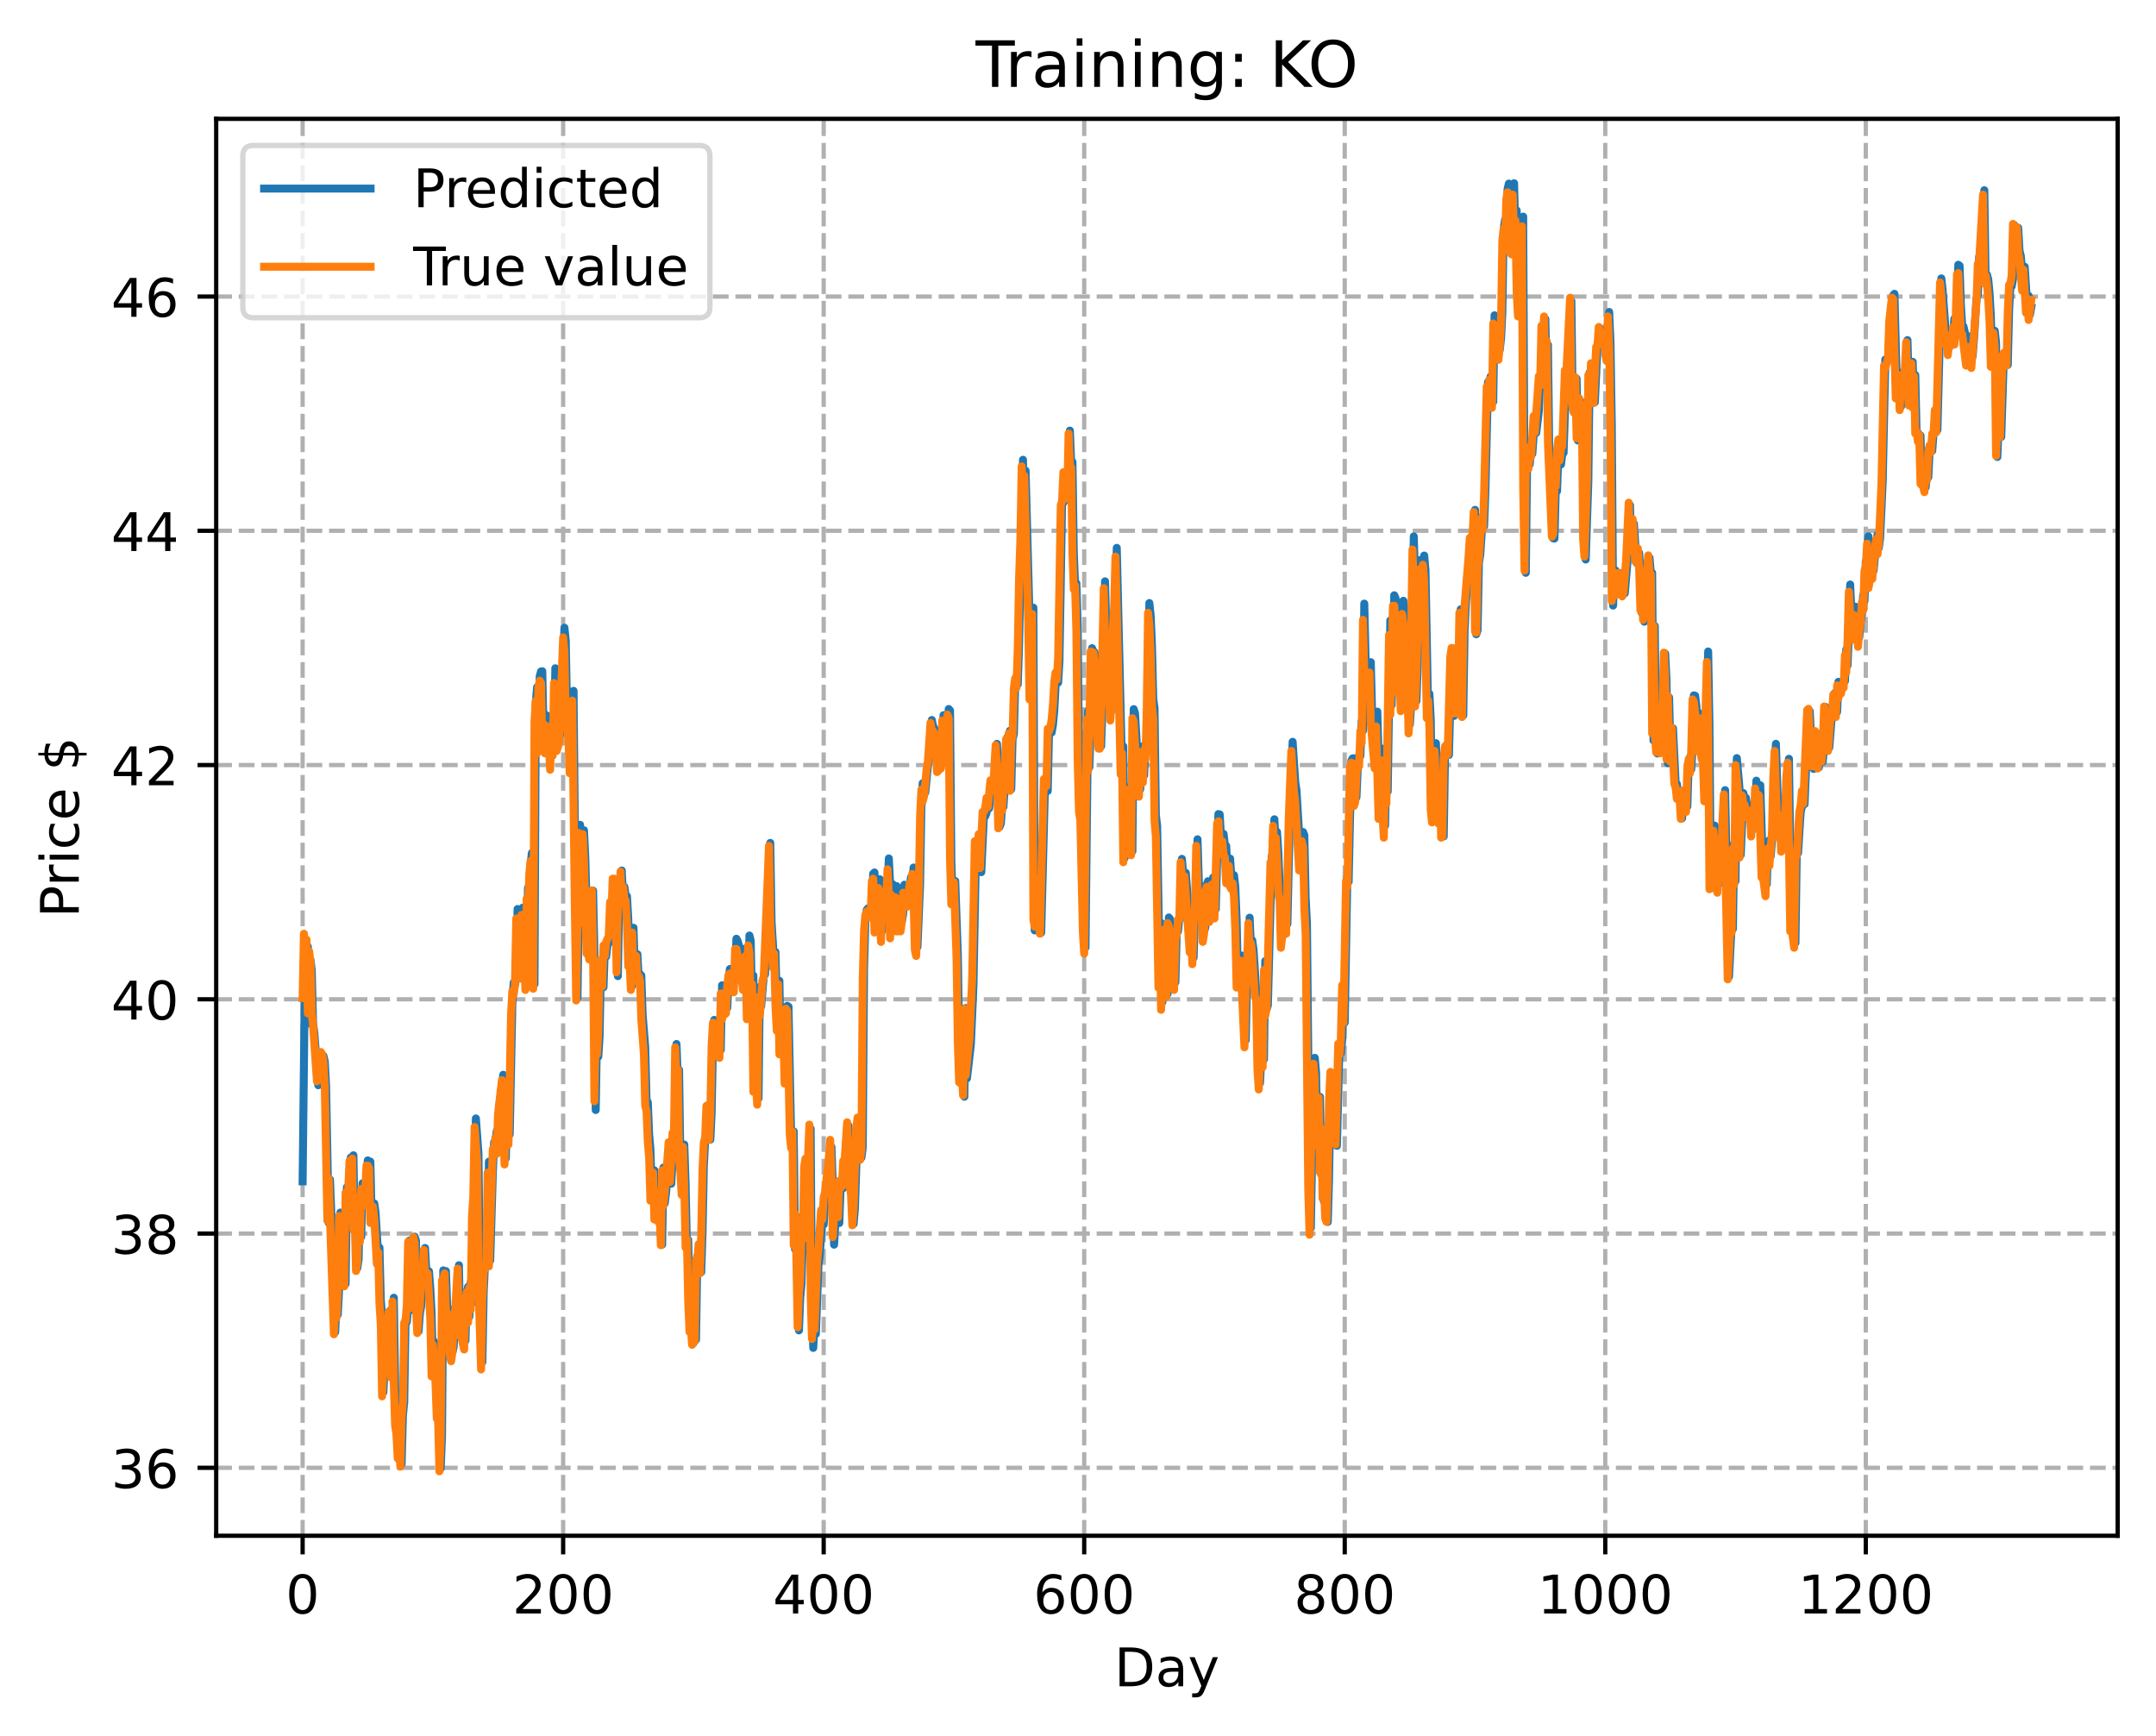 <?xml version="1.0" encoding="utf-8" standalone="no"?>
<!DOCTYPE svg PUBLIC "-//W3C//DTD SVG 1.1//EN"
  "http://www.w3.org/Graphics/SVG/1.1/DTD/svg11.dtd">
<!-- Created with matplotlib (https://matplotlib.org/) -->
<svg height="325.986pt" version="1.1" viewBox="0 0 404.923 325.986" width="404.923pt" xmlns="http://www.w3.org/2000/svg" xmlns:xlink="http://www.w3.org/1999/xlink">
 <defs>
  <style type="text/css">
*{stroke-linecap:butt;stroke-linejoin:round;}
  </style>
 </defs>
 <g id="figure_1">
  <g id="patch_1">
   <path d="M 0 325.986 
L 404.923 325.986 
L 404.923 0 
L 0 0 
z
" style="fill:#ffffff;"/>
  </g>
  <g id="axes_1">
   <g id="patch_2">
    <path d="M 40.603 288.43 
L 397.723 288.43 
L 397.723 22.318 
L 40.603 22.318 
z
" style="fill:#ffffff;"/>
   </g>
   <g id="matplotlib.axis_1">
    <g id="xtick_1">
     <g id="line2d_1">
      <path clip-path="url(#p1dc2ca90fa)" d="M 56.836 288.43 
L 56.836 22.318 
" style="fill:none;stroke:#b0b0b0;stroke-dasharray:2.96,1.28;stroke-dashoffset:0;stroke-width:0.8;"/>
     </g>
     <g id="line2d_2">
      <defs>
       <path d="M 0 0 
L 0 3.5 
" id="m51369f843c" style="stroke:#000000;stroke-width:0.8;"/>
      </defs>
      <g>
       <use style="stroke:#000000;stroke-width:0.8;" x="56.836" xlink:href="#m51369f843c" y="288.43"/>
      </g>
     </g>
     <g id="text_1">
      <!-- 0 -->
      <defs>
       <path d="M 31.781 66.406 
Q 24.172 66.406 20.328 58.906 
Q 16.5 51.422 16.5 36.375 
Q 16.5 21.391 20.328 13.891 
Q 24.172 6.391 31.781 6.391 
Q 39.453 6.391 43.281 13.891 
Q 47.125 21.391 47.125 36.375 
Q 47.125 51.422 43.281 58.906 
Q 39.453 66.406 31.781 66.406 
z
M 31.781 74.219 
Q 44.047 74.219 50.516 64.516 
Q 56.984 54.828 56.984 36.375 
Q 56.984 17.969 50.516 8.266 
Q 44.047 -1.422 31.781 -1.422 
Q 19.531 -1.422 13.062 8.266 
Q 6.594 17.969 6.594 36.375 
Q 6.594 54.828 13.062 64.516 
Q 19.531 74.219 31.781 74.219 
z
" id="DejaVuSans-48"/>
      </defs>
      <g transform="translate(53.655 303.029)scale(0.1 -0.1)">
       <use xlink:href="#DejaVuSans-48"/>
      </g>
     </g>
    </g>
    <g id="xtick_2">
     <g id="line2d_3">
      <path clip-path="url(#p1dc2ca90fa)" d="M 105.766 288.43 
L 105.766 22.318 
" style="fill:none;stroke:#b0b0b0;stroke-dasharray:2.96,1.28;stroke-dashoffset:0;stroke-width:0.8;"/>
     </g>
     <g id="line2d_4">
      <g>
       <use style="stroke:#000000;stroke-width:0.8;" x="105.766" xlink:href="#m51369f843c" y="288.43"/>
      </g>
     </g>
     <g id="text_2">
      <!-- 200 -->
      <defs>
       <path d="M 19.188 8.297 
L 53.609 8.297 
L 53.609 0 
L 7.328 0 
L 7.328 8.297 
Q 12.938 14.109 22.625 23.891 
Q 32.328 33.688 34.812 36.531 
Q 39.547 41.844 41.422 45.531 
Q 43.312 49.219 43.312 52.781 
Q 43.312 58.594 39.234 62.25 
Q 35.156 65.922 28.609 65.922 
Q 23.969 65.922 18.812 64.312 
Q 13.672 62.703 7.812 59.422 
L 7.812 69.391 
Q 13.766 71.781 18.938 73 
Q 24.125 74.219 28.422 74.219 
Q 39.75 74.219 46.484 68.547 
Q 53.219 62.891 53.219 53.422 
Q 53.219 48.922 51.531 44.891 
Q 49.859 40.875 45.406 35.406 
Q 44.188 33.984 37.641 27.219 
Q 31.109 20.453 19.188 8.297 
z
" id="DejaVuSans-50"/>
      </defs>
      <g transform="translate(96.223 303.029)scale(0.1 -0.1)">
       <use xlink:href="#DejaVuSans-50"/>
       <use x="63.623" xlink:href="#DejaVuSans-48"/>
       <use x="127.246" xlink:href="#DejaVuSans-48"/>
      </g>
     </g>
    </g>
    <g id="xtick_3">
     <g id="line2d_5">
      <path clip-path="url(#p1dc2ca90fa)" d="M 154.697 288.43 
L 154.697 22.318 
" style="fill:none;stroke:#b0b0b0;stroke-dasharray:2.96,1.28;stroke-dashoffset:0;stroke-width:0.8;"/>
     </g>
     <g id="line2d_6">
      <g>
       <use style="stroke:#000000;stroke-width:0.8;" x="154.697" xlink:href="#m51369f843c" y="288.43"/>
      </g>
     </g>
     <g id="text_3">
      <!-- 400 -->
      <defs>
       <path d="M 37.797 64.312 
L 12.891 25.391 
L 37.797 25.391 
z
M 35.203 72.906 
L 47.609 72.906 
L 47.609 25.391 
L 58.016 25.391 
L 58.016 17.188 
L 47.609 17.188 
L 47.609 0 
L 37.797 0 
L 37.797 17.188 
L 4.891 17.188 
L 4.891 26.703 
z
" id="DejaVuSans-52"/>
      </defs>
      <g transform="translate(145.153 303.029)scale(0.1 -0.1)">
       <use xlink:href="#DejaVuSans-52"/>
       <use x="63.623" xlink:href="#DejaVuSans-48"/>
       <use x="127.246" xlink:href="#DejaVuSans-48"/>
      </g>
     </g>
    </g>
    <g id="xtick_4">
     <g id="line2d_7">
      <path clip-path="url(#p1dc2ca90fa)" d="M 203.628 288.43 
L 203.628 22.318 
" style="fill:none;stroke:#b0b0b0;stroke-dasharray:2.96,1.28;stroke-dashoffset:0;stroke-width:0.8;"/>
     </g>
     <g id="line2d_8">
      <g>
       <use style="stroke:#000000;stroke-width:0.8;" x="203.628" xlink:href="#m51369f843c" y="288.43"/>
      </g>
     </g>
     <g id="text_4">
      <!-- 600 -->
      <defs>
       <path d="M 33.016 40.375 
Q 26.375 40.375 22.484 35.828 
Q 18.609 31.297 18.609 23.391 
Q 18.609 15.531 22.484 10.953 
Q 26.375 6.391 33.016 6.391 
Q 39.656 6.391 43.531 10.953 
Q 47.406 15.531 47.406 23.391 
Q 47.406 31.297 43.531 35.828 
Q 39.656 40.375 33.016 40.375 
z
M 52.594 71.297 
L 52.594 62.312 
Q 48.875 64.062 45.094 64.984 
Q 41.312 65.922 37.594 65.922 
Q 27.828 65.922 22.672 59.328 
Q 17.531 52.734 16.797 39.406 
Q 19.672 43.656 24.016 45.922 
Q 28.375 48.188 33.594 48.188 
Q 44.578 48.188 50.953 41.516 
Q 57.328 34.859 57.328 23.391 
Q 57.328 12.156 50.688 5.359 
Q 44.047 -1.422 33.016 -1.422 
Q 20.359 -1.422 13.672 8.266 
Q 6.984 17.969 6.984 36.375 
Q 6.984 53.656 15.188 63.938 
Q 23.391 74.219 37.203 74.219 
Q 40.922 74.219 44.703 73.484 
Q 48.484 72.75 52.594 71.297 
z
" id="DejaVuSans-54"/>
      </defs>
      <g transform="translate(194.084 303.029)scale(0.1 -0.1)">
       <use xlink:href="#DejaVuSans-54"/>
       <use x="63.623" xlink:href="#DejaVuSans-48"/>
       <use x="127.246" xlink:href="#DejaVuSans-48"/>
      </g>
     </g>
    </g>
    <g id="xtick_5">
     <g id="line2d_9">
      <path clip-path="url(#p1dc2ca90fa)" d="M 252.558 288.43 
L 252.558 22.318 
" style="fill:none;stroke:#b0b0b0;stroke-dasharray:2.96,1.28;stroke-dashoffset:0;stroke-width:0.8;"/>
     </g>
     <g id="line2d_10">
      <g>
       <use style="stroke:#000000;stroke-width:0.8;" x="252.558" xlink:href="#m51369f843c" y="288.43"/>
      </g>
     </g>
     <g id="text_5">
      <!-- 800 -->
      <defs>
       <path d="M 31.781 34.625 
Q 24.75 34.625 20.719 30.859 
Q 16.703 27.094 16.703 20.516 
Q 16.703 13.922 20.719 10.156 
Q 24.75 6.391 31.781 6.391 
Q 38.812 6.391 42.859 10.172 
Q 46.922 13.969 46.922 20.516 
Q 46.922 27.094 42.891 30.859 
Q 38.875 34.625 31.781 34.625 
z
M 21.922 38.812 
Q 15.578 40.375 12.031 44.719 
Q 8.5 49.078 8.5 55.328 
Q 8.5 64.062 14.719 69.141 
Q 20.953 74.219 31.781 74.219 
Q 42.672 74.219 48.875 69.141 
Q 55.078 64.062 55.078 55.328 
Q 55.078 49.078 51.531 44.719 
Q 48 40.375 41.703 38.812 
Q 48.828 37.156 52.797 32.312 
Q 56.781 27.484 56.781 20.516 
Q 56.781 9.906 50.312 4.234 
Q 43.844 -1.422 31.781 -1.422 
Q 19.734 -1.422 13.25 4.234 
Q 6.781 9.906 6.781 20.516 
Q 6.781 27.484 10.781 32.312 
Q 14.797 37.156 21.922 38.812 
z
M 18.312 54.391 
Q 18.312 48.734 21.844 45.562 
Q 25.391 42.391 31.781 42.391 
Q 38.141 42.391 41.719 45.562 
Q 45.312 48.734 45.312 54.391 
Q 45.312 60.062 41.719 63.234 
Q 38.141 66.406 31.781 66.406 
Q 25.391 66.406 21.844 63.234 
Q 18.312 60.062 18.312 54.391 
z
" id="DejaVuSans-56"/>
      </defs>
      <g transform="translate(243.015 303.029)scale(0.1 -0.1)">
       <use xlink:href="#DejaVuSans-56"/>
       <use x="63.623" xlink:href="#DejaVuSans-48"/>
       <use x="127.246" xlink:href="#DejaVuSans-48"/>
      </g>
     </g>
    </g>
    <g id="xtick_6">
     <g id="line2d_11">
      <path clip-path="url(#p1dc2ca90fa)" d="M 301.489 288.43 
L 301.489 22.318 
" style="fill:none;stroke:#b0b0b0;stroke-dasharray:2.96,1.28;stroke-dashoffset:0;stroke-width:0.8;"/>
     </g>
     <g id="line2d_12">
      <g>
       <use style="stroke:#000000;stroke-width:0.8;" x="301.489" xlink:href="#m51369f843c" y="288.43"/>
      </g>
     </g>
     <g id="text_6">
      <!-- 1000 -->
      <defs>
       <path d="M 12.406 8.297 
L 28.516 8.297 
L 28.516 63.922 
L 10.984 60.406 
L 10.984 69.391 
L 28.422 72.906 
L 38.281 72.906 
L 38.281 8.297 
L 54.391 8.297 
L 54.391 0 
L 12.406 0 
z
" id="DejaVuSans-49"/>
      </defs>
      <g transform="translate(288.764 303.029)scale(0.1 -0.1)">
       <use xlink:href="#DejaVuSans-49"/>
       <use x="63.623" xlink:href="#DejaVuSans-48"/>
       <use x="127.246" xlink:href="#DejaVuSans-48"/>
       <use x="190.869" xlink:href="#DejaVuSans-48"/>
      </g>
     </g>
    </g>
    <g id="xtick_7">
     <g id="line2d_13">
      <path clip-path="url(#p1dc2ca90fa)" d="M 350.419 288.43 
L 350.419 22.318 
" style="fill:none;stroke:#b0b0b0;stroke-dasharray:2.96,1.28;stroke-dashoffset:0;stroke-width:0.8;"/>
     </g>
     <g id="line2d_14">
      <g>
       <use style="stroke:#000000;stroke-width:0.8;" x="350.419" xlink:href="#m51369f843c" y="288.43"/>
      </g>
     </g>
     <g id="text_7">
      <!-- 1200 -->
      <g transform="translate(337.694 303.029)scale(0.1 -0.1)">
       <use xlink:href="#DejaVuSans-49"/>
       <use x="63.623" xlink:href="#DejaVuSans-50"/>
       <use x="127.246" xlink:href="#DejaVuSans-48"/>
       <use x="190.869" xlink:href="#DejaVuSans-48"/>
      </g>
     </g>
    </g>
    <g id="text_8">
     <!-- Day -->
     <defs>
      <path d="M 19.672 64.797 
L 19.672 8.109 
L 31.594 8.109 
Q 46.688 8.109 53.688 14.938 
Q 60.688 21.781 60.688 36.531 
Q 60.688 51.172 53.688 57.984 
Q 46.688 64.797 31.594 64.797 
z
M 9.812 72.906 
L 30.078 72.906 
Q 51.266 72.906 61.172 64.094 
Q 71.094 55.281 71.094 36.531 
Q 71.094 17.672 61.125 8.828 
Q 51.172 0 30.078 0 
L 9.812 0 
z
" id="DejaVuSans-68"/>
      <path d="M 34.281 27.484 
Q 23.391 27.484 19.188 25 
Q 14.984 22.516 14.984 16.5 
Q 14.984 11.719 18.141 8.906 
Q 21.297 6.109 26.703 6.109 
Q 34.188 6.109 38.703 11.406 
Q 43.219 16.703 43.219 25.484 
L 43.219 27.484 
z
M 52.203 31.203 
L 52.203 0 
L 43.219 0 
L 43.219 8.297 
Q 40.141 3.328 35.547 0.953 
Q 30.953 -1.422 24.312 -1.422 
Q 15.922 -1.422 10.953 3.297 
Q 6 8.016 6 15.922 
Q 6 25.141 12.172 29.828 
Q 18.359 34.516 30.609 34.516 
L 43.219 34.516 
L 43.219 35.406 
Q 43.219 41.609 39.141 45 
Q 35.062 48.391 27.688 48.391 
Q 23 48.391 18.547 47.266 
Q 14.109 46.141 10.016 43.891 
L 10.016 52.203 
Q 14.938 54.109 19.578 55.047 
Q 24.219 56 28.609 56 
Q 40.484 56 46.344 49.844 
Q 52.203 43.703 52.203 31.203 
z
" id="DejaVuSans-97"/>
      <path d="M 32.172 -5.078 
Q 28.375 -14.844 24.75 -17.812 
Q 21.141 -20.797 15.094 -20.797 
L 7.906 -20.797 
L 7.906 -13.281 
L 13.188 -13.281 
Q 16.891 -13.281 18.938 -11.516 
Q 21 -9.766 23.484 -3.219 
L 25.094 0.875 
L 2.984 54.688 
L 12.5 54.688 
L 29.594 11.922 
L 46.688 54.688 
L 56.203 54.688 
z
" id="DejaVuSans-121"/>
     </defs>
     <g transform="translate(209.29 316.707)scale(0.1 -0.1)">
      <use xlink:href="#DejaVuSans-68"/>
      <use x="77.002" xlink:href="#DejaVuSans-97"/>
      <use x="138.281" xlink:href="#DejaVuSans-121"/>
     </g>
    </g>
   </g>
   <g id="matplotlib.axis_2">
    <g id="ytick_1">
     <g id="line2d_15">
      <path clip-path="url(#p1dc2ca90fa)" d="M 40.603 275.674 
L 397.723 275.674 
" style="fill:none;stroke:#b0b0b0;stroke-dasharray:2.96,1.28;stroke-dashoffset:0;stroke-width:0.8;"/>
     </g>
     <g id="line2d_16">
      <defs>
       <path d="M 0 0 
L -3.5 0 
" id="m98124ec417" style="stroke:#000000;stroke-width:0.8;"/>
      </defs>
      <g>
       <use style="stroke:#000000;stroke-width:0.8;" x="40.603" xlink:href="#m98124ec417" y="275.674"/>
      </g>
     </g>
     <g id="text_9">
      <!-- 36 -->
      <defs>
       <path d="M 40.578 39.312 
Q 47.656 37.797 51.625 33 
Q 55.609 28.219 55.609 21.188 
Q 55.609 10.406 48.188 4.484 
Q 40.766 -1.422 27.094 -1.422 
Q 22.516 -1.422 17.656 -0.516 
Q 12.797 0.391 7.625 2.203 
L 7.625 11.719 
Q 11.719 9.328 16.594 8.109 
Q 21.484 6.891 26.812 6.891 
Q 36.078 6.891 40.938 10.547 
Q 45.797 14.203 45.797 21.188 
Q 45.797 27.641 41.281 31.266 
Q 36.766 34.906 28.719 34.906 
L 20.219 34.906 
L 20.219 43.016 
L 29.109 43.016 
Q 36.375 43.016 40.234 45.922 
Q 44.094 48.828 44.094 54.297 
Q 44.094 59.906 40.109 62.906 
Q 36.141 65.922 28.719 65.922 
Q 24.656 65.922 20.016 65.031 
Q 15.375 64.156 9.812 62.312 
L 9.812 71.094 
Q 15.438 72.656 20.344 73.438 
Q 25.25 74.219 29.594 74.219 
Q 40.828 74.219 47.359 69.109 
Q 53.906 64.016 53.906 55.328 
Q 53.906 49.266 50.438 45.094 
Q 46.969 40.922 40.578 39.312 
z
" id="DejaVuSans-51"/>
      </defs>
      <g transform="translate(20.878 279.473)scale(0.1 -0.1)">
       <use xlink:href="#DejaVuSans-51"/>
       <use x="63.623" xlink:href="#DejaVuSans-54"/>
      </g>
     </g>
    </g>
    <g id="ytick_2">
     <g id="line2d_17">
      <path clip-path="url(#p1dc2ca90fa)" d="M 40.603 231.678 
L 397.723 231.678 
" style="fill:none;stroke:#b0b0b0;stroke-dasharray:2.96,1.28;stroke-dashoffset:0;stroke-width:0.8;"/>
     </g>
     <g id="line2d_18">
      <g>
       <use style="stroke:#000000;stroke-width:0.8;" x="40.603" xlink:href="#m98124ec417" y="231.678"/>
      </g>
     </g>
     <g id="text_10">
      <!-- 38 -->
      <g transform="translate(20.878 235.477)scale(0.1 -0.1)">
       <use xlink:href="#DejaVuSans-51"/>
       <use x="63.623" xlink:href="#DejaVuSans-56"/>
      </g>
     </g>
    </g>
    <g id="ytick_3">
     <g id="line2d_19">
      <path clip-path="url(#p1dc2ca90fa)" d="M 40.603 187.682 
L 397.723 187.682 
" style="fill:none;stroke:#b0b0b0;stroke-dasharray:2.96,1.28;stroke-dashoffset:0;stroke-width:0.8;"/>
     </g>
     <g id="line2d_20">
      <g>
       <use style="stroke:#000000;stroke-width:0.8;" x="40.603" xlink:href="#m98124ec417" y="187.682"/>
      </g>
     </g>
     <g id="text_11">
      <!-- 40 -->
      <g transform="translate(20.878 191.481)scale(0.1 -0.1)">
       <use xlink:href="#DejaVuSans-52"/>
       <use x="63.623" xlink:href="#DejaVuSans-48"/>
      </g>
     </g>
    </g>
    <g id="ytick_4">
     <g id="line2d_21">
      <path clip-path="url(#p1dc2ca90fa)" d="M 40.603 143.685 
L 397.723 143.685 
" style="fill:none;stroke:#b0b0b0;stroke-dasharray:2.96,1.28;stroke-dashoffset:0;stroke-width:0.8;"/>
     </g>
     <g id="line2d_22">
      <g>
       <use style="stroke:#000000;stroke-width:0.8;" x="40.603" xlink:href="#m98124ec417" y="143.685"/>
      </g>
     </g>
     <g id="text_12">
      <!-- 42 -->
      <g transform="translate(20.878 147.484)scale(0.1 -0.1)">
       <use xlink:href="#DejaVuSans-52"/>
       <use x="63.623" xlink:href="#DejaVuSans-50"/>
      </g>
     </g>
    </g>
    <g id="ytick_5">
     <g id="line2d_23">
      <path clip-path="url(#p1dc2ca90fa)" d="M 40.603 99.689 
L 397.723 99.689 
" style="fill:none;stroke:#b0b0b0;stroke-dasharray:2.96,1.28;stroke-dashoffset:0;stroke-width:0.8;"/>
     </g>
     <g id="line2d_24">
      <g>
       <use style="stroke:#000000;stroke-width:0.8;" x="40.603" xlink:href="#m98124ec417" y="99.689"/>
      </g>
     </g>
     <g id="text_13">
      <!-- 44 -->
      <g transform="translate(20.878 103.488)scale(0.1 -0.1)">
       <use xlink:href="#DejaVuSans-52"/>
       <use x="63.623" xlink:href="#DejaVuSans-52"/>
      </g>
     </g>
    </g>
    <g id="ytick_6">
     <g id="line2d_25">
      <path clip-path="url(#p1dc2ca90fa)" d="M 40.603 55.692 
L 397.723 55.692 
" style="fill:none;stroke:#b0b0b0;stroke-dasharray:2.96,1.28;stroke-dashoffset:0;stroke-width:0.8;"/>
     </g>
     <g id="line2d_26">
      <g>
       <use style="stroke:#000000;stroke-width:0.8;" x="40.603" xlink:href="#m98124ec417" y="55.692"/>
      </g>
     </g>
     <g id="text_14">
      <!-- 46 -->
      <g transform="translate(20.878 59.492)scale(0.1 -0.1)">
       <use xlink:href="#DejaVuSans-52"/>
       <use x="63.623" xlink:href="#DejaVuSans-54"/>
      </g>
     </g>
    </g>
    <g id="text_15">
     <!-- Price $ -->
     <defs>
      <path d="M 19.672 64.797 
L 19.672 37.406 
L 32.078 37.406 
Q 38.969 37.406 42.719 40.969 
Q 46.484 44.531 46.484 51.125 
Q 46.484 57.672 42.719 61.234 
Q 38.969 64.797 32.078 64.797 
z
M 9.812 72.906 
L 32.078 72.906 
Q 44.344 72.906 50.609 67.359 
Q 56.891 61.812 56.891 51.125 
Q 56.891 40.328 50.609 34.812 
Q 44.344 29.297 32.078 29.297 
L 19.672 29.297 
L 19.672 0 
L 9.812 0 
z
" id="DejaVuSans-80"/>
      <path d="M 41.109 46.297 
Q 39.594 47.172 37.812 47.578 
Q 36.031 48 33.891 48 
Q 26.266 48 22.188 43.047 
Q 18.109 38.094 18.109 28.812 
L 18.109 0 
L 9.078 0 
L 9.078 54.688 
L 18.109 54.688 
L 18.109 46.188 
Q 20.953 51.172 25.484 53.578 
Q 30.031 56 36.531 56 
Q 37.453 56 38.578 55.875 
Q 39.703 55.766 41.062 55.516 
z
" id="DejaVuSans-114"/>
      <path d="M 9.422 54.688 
L 18.406 54.688 
L 18.406 0 
L 9.422 0 
z
M 9.422 75.984 
L 18.406 75.984 
L 18.406 64.594 
L 9.422 64.594 
z
" id="DejaVuSans-105"/>
      <path d="M 48.781 52.594 
L 48.781 44.188 
Q 44.969 46.297 41.141 47.344 
Q 37.312 48.391 33.406 48.391 
Q 24.656 48.391 19.812 42.844 
Q 14.984 37.312 14.984 27.297 
Q 14.984 17.281 19.812 11.734 
Q 24.656 6.203 33.406 6.203 
Q 37.312 6.203 41.141 7.25 
Q 44.969 8.297 48.781 10.406 
L 48.781 2.094 
Q 45.016 0.344 40.984 -0.531 
Q 36.969 -1.422 32.422 -1.422 
Q 20.062 -1.422 12.781 6.344 
Q 5.516 14.109 5.516 27.297 
Q 5.516 40.672 12.859 48.328 
Q 20.219 56 33.016 56 
Q 37.156 56 41.109 55.141 
Q 45.062 54.297 48.781 52.594 
z
" id="DejaVuSans-99"/>
      <path d="M 56.203 29.594 
L 56.203 25.203 
L 14.891 25.203 
Q 15.484 15.922 20.484 11.062 
Q 25.484 6.203 34.422 6.203 
Q 39.594 6.203 44.453 7.469 
Q 49.312 8.734 54.109 11.281 
L 54.109 2.781 
Q 49.266 0.734 44.188 -0.344 
Q 39.109 -1.422 33.891 -1.422 
Q 20.797 -1.422 13.156 6.188 
Q 5.516 13.812 5.516 26.812 
Q 5.516 40.234 12.766 48.109 
Q 20.016 56 32.328 56 
Q 43.359 56 49.781 48.891 
Q 56.203 41.797 56.203 29.594 
z
M 47.219 32.234 
Q 47.125 39.594 43.094 43.984 
Q 39.062 48.391 32.422 48.391 
Q 24.906 48.391 20.391 44.141 
Q 15.875 39.891 15.188 32.172 
z
" id="DejaVuSans-101"/>
      <path id="DejaVuSans-32"/>
      <path d="M 33.797 -14.703 
L 28.906 -14.703 
L 28.859 0 
Q 23.734 0.094 18.609 1.188 
Q 13.484 2.297 8.297 4.5 
L 8.297 13.281 
Q 13.281 10.156 18.375 8.562 
Q 23.484 6.984 28.906 6.938 
L 28.906 29.203 
Q 18.109 30.953 13.203 35.156 
Q 8.297 39.359 8.297 46.688 
Q 8.297 54.641 13.625 59.219 
Q 18.953 63.812 28.906 64.5 
L 28.906 75.984 
L 33.797 75.984 
L 33.797 64.656 
Q 38.328 64.453 42.578 63.688 
Q 46.828 62.938 50.875 61.625 
L 50.875 53.078 
Q 46.828 55.125 42.547 56.25 
Q 38.281 57.375 33.797 57.562 
L 33.797 36.719 
Q 44.875 35.016 50.094 30.609 
Q 55.328 26.219 55.328 18.609 
Q 55.328 10.359 49.781 5.594 
Q 44.234 0.828 33.797 0.094 
z
M 28.906 37.594 
L 28.906 57.625 
Q 23.25 56.984 20.266 54.391 
Q 17.281 51.812 17.281 47.516 
Q 17.281 43.312 20.031 40.969 
Q 22.797 38.625 28.906 37.594 
z
M 33.797 28.219 
L 33.797 7.078 
Q 39.984 7.906 43.141 10.594 
Q 46.297 13.281 46.297 17.672 
Q 46.297 21.969 43.281 24.5 
Q 40.281 27.047 33.797 28.219 
z
" id="DejaVuSans-36"/>
     </defs>
     <g transform="translate(14.798 172.342)rotate(-90)scale(0.1 -0.1)">
      <use xlink:href="#DejaVuSans-80"/>
      <use x="58.553" xlink:href="#DejaVuSans-114"/>
      <use x="99.666" xlink:href="#DejaVuSans-105"/>
      <use x="127.449" xlink:href="#DejaVuSans-99"/>
      <use x="182.43" xlink:href="#DejaVuSans-101"/>
      <use x="243.953" xlink:href="#DejaVuSans-32"/>
      <use x="275.74" xlink:href="#DejaVuSans-36"/>
     </g>
    </g>
   </g>
   <g id="line2d_27">
    <path clip-path="url(#p1dc2ca90fa)" d="M 56.836 221.872 
L 57.325 178.218 
L 57.57 180.188 
L 57.814 177.792 
L 58.059 192.209 
L 58.304 180.298 
L 58.548 182.146 
L 58.793 192.188 
L 59.038 193.998 
L 59.772 203.821 
L 60.016 202.581 
L 60.261 202.582 
L 60.506 198.462 
L 60.75 198.324 
L 60.995 199.335 
L 61.24 203.877 
L 61.729 229.648 
L 61.974 221.516 
L 62.218 227.834 
L 62.463 231.233 
L 62.952 250.203 
L 63.197 244.704 
L 63.441 246.915 
L 63.686 242.222 
L 63.931 227.733 
L 64.42 238.624 
L 64.665 236.624 
L 64.909 241.133 
L 65.154 222.971 
L 65.399 228.098 
L 65.888 217.403 
L 66.133 219.278 
L 66.377 216.976 
L 66.622 230.619 
L 66.867 228.676 
L 67.111 238.162 
L 67.356 236.507 
L 67.601 223.8 
L 67.845 232.282 
L 68.09 222.229 
L 68.335 222.757 
L 68.579 224.836 
L 68.824 223.442 
L 69.069 217.939 
L 69.313 218.288 
L 69.558 218.169 
L 69.802 228.762 
L 70.047 228.671 
L 70.292 226.023 
L 70.536 227.723 
L 71.026 235.971 
L 71.27 234.314 
L 71.515 244.01 
L 71.76 247.428 
L 72.004 261.485 
L 72.494 251.167 
L 72.738 251.844 
L 73.228 246.186 
L 73.717 258.367 
L 73.962 243.733 
L 74.206 259.8 
L 74.451 267.612 
L 74.696 268.669 
L 74.94 273.2 
L 75.185 272.064 
L 75.429 274.98 
L 75.674 265.846 
L 75.919 263.349 
L 76.163 247.883 
L 76.408 248.27 
L 76.653 245.334 
L 76.897 233 
L 77.142 246.053 
L 77.387 244.883 
L 77.631 241.692 
L 77.876 232.259 
L 78.121 232.998 
L 78.365 245.282 
L 78.61 250.035 
L 78.855 246.737 
L 79.099 245.314 
L 79.344 237.81 
L 79.589 238.979 
L 79.833 234.385 
L 80.078 239.039 
L 80.323 239.546 
L 80.567 238.772 
L 80.812 241.891 
L 81.056 246.597 
L 81.301 257.827 
L 81.546 251.98 
L 82.035 258.435 
L 82.28 265.309 
L 82.524 265.956 
L 82.769 275.791 
L 83.014 269.681 
L 83.258 238.593 
L 83.503 239.605 
L 83.748 238.728 
L 84.237 252.227 
L 84.482 251.9 
L 84.971 254.007 
L 85.216 252.939 
L 85.46 245.603 
L 85.705 246.009 
L 86.194 237.628 
L 86.439 250.44 
L 86.684 250.607 
L 86.928 250.285 
L 87.417 251.8 
L 87.662 243.021 
L 87.907 241.696 
L 88.151 247.296 
L 88.396 240.802 
L 88.641 244.747 
L 88.885 226.895 
L 89.13 223.585 
L 89.375 210.057 
L 89.864 216.625 
L 90.109 240.757 
L 90.598 255.804 
L 90.843 242.714 
L 91.087 237.392 
L 91.332 236.46 
L 91.577 236.417 
L 91.821 218.177 
L 92.066 236.738 
L 92.555 220.432 
L 92.8 214.545 
L 93.044 214.618 
L 93.289 212.414 
L 93.534 215.154 
L 93.778 207.748 
L 94.512 201.86 
L 95.002 217.539 
L 95.246 207.862 
L 95.491 211.784 
L 95.736 213.038 
L 96.225 188.536 
L 96.47 184.548 
L 96.714 184.947 
L 96.959 183.72 
L 97.204 170.725 
L 97.448 181.403 
L 97.693 176.633 
L 97.938 176.617 
L 98.182 170.471 
L 98.427 182.804 
L 98.672 174.389 
L 98.916 184.572 
L 99.161 166.741 
L 99.405 169.957 
L 99.65 162.259 
L 99.895 160.179 
L 100.139 162.062 
L 100.384 184.834 
L 100.629 131.93 
L 100.873 129.049 
L 101.118 139.506 
L 101.363 127.031 
L 101.607 126.108 
L 101.852 126.07 
L 102.097 138.532 
L 102.341 134.145 
L 102.586 139.258 
L 103.075 134.503 
L 103.32 136.676 
L 103.565 142.064 
L 103.809 136.087 
L 104.054 139.293 
L 104.299 125.51 
L 104.788 138.502 
L 105.032 138.406 
L 105.277 137.748 
L 106.011 117.894 
L 106.256 120.311 
L 106.5 133.76 
L 106.745 134.072 
L 106.99 135.781 
L 107.234 142.948 
L 107.724 129.75 
L 107.968 156.253 
L 108.458 187.4 
L 108.947 154.906 
L 109.192 172.793 
L 109.436 170.014 
L 109.681 155.931 
L 109.926 161.099 
L 110.415 178.875 
L 110.66 178.957 
L 110.904 179.914 
L 111.393 167.283 
L 111.638 179.07 
L 111.883 208.476 
L 112.127 193.657 
L 112.372 198.447 
L 112.617 194.541 
L 112.861 180.68 
L 113.106 182.096 
L 113.351 185.411 
L 113.595 177.947 
L 113.84 179.66 
L 114.085 177.496 
L 114.574 176.779 
L 114.819 170.114 
L 115.063 173.103 
L 115.308 165.32 
L 115.553 165.625 
L 115.797 165.499 
L 116.042 183.328 
L 116.287 169.234 
L 116.531 169.423 
L 116.776 163.495 
L 117.02 168.867 
L 117.265 166.549 
L 117.51 168.269 
L 117.754 168.314 
L 117.999 172.656 
L 118.244 180.677 
L 118.488 180.29 
L 118.733 185.176 
L 118.978 174.246 
L 119.222 181.982 
L 119.712 179.213 
L 119.956 183.72 
L 120.201 182.953 
L 120.446 183.209 
L 120.69 190.512 
L 121.18 196.618 
L 121.424 206.568 
L 121.669 207.038 
L 121.914 213.08 
L 122.158 215.803 
L 122.403 224.205 
L 122.648 224.3 
L 122.892 219.807 
L 123.137 228.629 
L 123.381 228.379 
L 123.626 223.954 
L 123.871 229.237 
L 124.115 227.828 
L 124.36 233.763 
L 124.605 219.292 
L 124.849 226.005 
L 125.094 224.025 
L 125.583 218.109 
L 125.828 214.865 
L 126.073 222.316 
L 126.562 213.094 
L 126.807 214.219 
L 127.051 196.075 
L 127.296 202.46 
L 127.541 200.939 
L 127.785 218.379 
L 128.03 219.896 
L 128.275 223.993 
L 128.519 214.959 
L 128.764 222.412 
L 129.008 234.089 
L 129.253 232.852 
L 129.498 244.278 
L 129.742 249.877 
L 129.987 249.428 
L 130.232 252.234 
L 130.476 247.452 
L 130.721 251.625 
L 130.966 235.919 
L 131.21 235.953 
L 131.455 233.513 
L 131.7 238.923 
L 131.944 231.522 
L 132.189 219.081 
L 132.434 214.232 
L 132.678 213.683 
L 132.923 207.603 
L 133.168 207.857 
L 133.412 214.048 
L 133.657 208.918 
L 133.902 195.562 
L 134.146 191.548 
L 134.391 195.353 
L 134.636 196.117 
L 134.88 195.723 
L 135.125 197.402 
L 135.369 197.21 
L 135.614 185.054 
L 135.859 189.848 
L 136.103 185.331 
L 136.348 189.01 
L 136.593 189.279 
L 136.837 183.85 
L 137.082 181.995 
L 137.327 181.952 
L 137.571 182.473 
L 137.816 182.716 
L 138.061 184.228 
L 138.305 176.31 
L 138.55 176.773 
L 138.795 177.62 
L 139.039 180.063 
L 139.529 181.859 
L 139.773 183.793 
L 140.018 178.129 
L 140.263 178.063 
L 140.507 190.097 
L 140.752 175.702 
L 140.996 176.699 
L 141.241 189.272 
L 141.486 183.218 
L 141.73 204.148 
L 141.975 203.837 
L 142.22 203.018 
L 142.464 206.289 
L 142.709 185.35 
L 142.954 188.998 
L 143.443 183.329 
L 143.688 183.019 
L 143.932 176.296 
L 144.177 172.692 
L 144.422 162.99 
L 144.666 158.31 
L 144.911 173.183 
L 145.4 181.099 
L 145.645 178.804 
L 145.89 188.676 
L 146.134 192.981 
L 146.379 184.204 
L 146.624 197.771 
L 146.868 194.438 
L 147.113 193.091 
L 147.357 193.662 
L 147.602 203.341 
L 147.847 188.908 
L 148.091 189.061 
L 148.581 213.079 
L 148.825 215.069 
L 149.07 212.493 
L 149.315 234.588 
L 149.559 228.437 
L 149.804 235.942 
L 150.049 249.867 
L 150.293 243.702 
L 150.538 241.045 
L 150.783 231.591 
L 151.027 233.13 
L 151.272 219.32 
L 151.517 218.342 
L 151.761 220.998 
L 152.006 218.258 
L 152.251 211.987 
L 152.495 245.719 
L 152.74 253.154 
L 152.984 248.52 
L 153.229 250.53 
L 153.718 237.607 
L 153.963 235.677 
L 154.452 228.586 
L 154.697 229.985 
L 154.942 226 
L 155.186 225.327 
L 155.676 220.986 
L 155.92 218.793 
L 156.165 215.434 
L 156.41 222.636 
L 156.654 233.764 
L 156.899 229.291 
L 157.388 224.198 
L 157.633 229.71 
L 157.878 222.804 
L 158.122 222.53 
L 158.367 223.149 
L 158.612 218.671 
L 158.856 218.406 
L 159.345 211.401 
L 159.835 222.921 
L 160.079 224.23 
L 160.324 229.865 
L 160.569 226.911 
L 161.058 211.706 
L 161.303 209.963 
L 161.547 211.771 
L 161.792 217.405 
L 162.037 215.489 
L 162.281 181.9 
L 162.526 173.275 
L 162.771 170.911 
L 163.015 170.599 
L 163.26 171.014 
L 163.749 170.915 
L 163.994 164.095 
L 164.239 163.861 
L 164.483 173.968 
L 164.728 169.029 
L 164.972 168.576 
L 165.217 165.125 
L 165.462 168.985 
L 165.706 174.853 
L 165.951 165.605 
L 166.196 169.343 
L 166.44 166.712 
L 166.685 167.328 
L 166.93 161.227 
L 167.174 165.909 
L 167.419 174.163 
L 167.664 166.075 
L 168.153 172.454 
L 168.398 166.422 
L 168.642 172.729 
L 168.887 173.325 
L 169.132 169.163 
L 169.376 173.05 
L 169.621 171.7 
L 169.866 166.158 
L 170.11 166.844 
L 170.355 166.994 
L 170.6 168.52 
L 171.089 164.772 
L 171.333 166.102 
L 171.578 162.942 
L 171.823 167.337 
L 172.067 177.215 
L 172.312 177.844 
L 172.801 166.228 
L 173.046 151.788 
L 173.291 147.09 
L 173.535 149.152 
L 173.78 148.824 
L 174.269 143.945 
L 174.514 142.519 
L 175.003 135.222 
L 175.248 136.365 
L 175.493 136.84 
L 175.737 137.625 
L 175.982 139.341 
L 176.227 143.671 
L 176.471 144.073 
L 176.716 137.102 
L 176.96 143.4 
L 177.205 134.322 
L 177.45 140.436 
L 177.694 140.486 
L 177.939 142.178 
L 178.184 133.16 
L 178.428 133.442 
L 178.673 161.454 
L 178.918 169.355 
L 179.162 165.937 
L 179.407 165.467 
L 179.896 179.447 
L 180.141 196.009 
L 180.386 203.005 
L 180.63 203.606 
L 180.875 201.389 
L 181.12 205.982 
L 181.364 189.319 
L 181.609 202.536 
L 182.098 198.324 
L 182.343 196.074 
L 182.832 185.026 
L 183.321 158.658 
L 183.566 160.654 
L 183.811 160.684 
L 184.055 157.565 
L 184.3 163.801 
L 184.789 153.132 
L 185.034 153.303 
L 185.279 152.668 
L 185.523 150.604 
L 185.768 151.824 
L 186.257 146.922 
L 186.502 147.01 
L 186.747 147.99 
L 186.991 144.809 
L 187.236 139.702 
L 187.481 144.334 
L 187.725 155.312 
L 187.97 154.676 
L 188.215 151.51 
L 188.459 151.555 
L 188.704 147.862 
L 189.193 138.484 
L 189.438 145.735 
L 189.682 137.238 
L 189.927 148.222 
L 190.172 138.757 
L 190.416 137.935 
L 190.661 128.617 
L 190.906 127.142 
L 191.15 128.539 
L 191.395 121.097 
L 191.64 107.48 
L 191.884 100.565 
L 192.129 86.352 
L 192.374 102.13 
L 192.618 88.405 
L 193.352 115.749 
L 193.597 130.682 
L 194.086 114.131 
L 194.331 174.745 
L 194.575 174.281 
L 195.065 165.111 
L 195.554 175.177 
L 196.288 146.491 
L 196.533 148.022 
L 196.777 148.554 
L 197.022 137.464 
L 197.267 137.643 
L 197.511 137.565 
L 197.756 136.171 
L 198.001 133.539 
L 198.245 129.028 
L 198.49 127.359 
L 198.735 128.206 
L 198.979 124.163 
L 199.469 94.521 
L 199.713 94.424 
L 199.958 88.899 
L 200.203 93.876 
L 200.447 90.458 
L 200.692 93.103 
L 200.936 80.876 
L 201.181 86.985 
L 201.426 86.764 
L 201.67 103.658 
L 201.915 109.883 
L 202.16 109.547 
L 202.404 117.833 
L 202.649 142.849 
L 202.894 152.028 
L 203.138 152.827 
L 203.383 166.855 
L 203.628 174.203 
L 203.872 177.968 
L 204.362 133.55 
L 204.606 144.093 
L 204.851 135.593 
L 205.096 121.739 
L 205.34 122.295 
L 205.585 122.526 
L 206.074 126.2 
L 206.319 138.387 
L 206.563 139.588 
L 206.808 140.14 
L 207.053 132.855 
L 207.542 109.181 
L 208.031 128.767 
L 208.276 128.374 
L 208.521 129.584 
L 208.765 133.437 
L 209.01 130.643 
L 209.255 116.334 
L 209.499 112.258 
L 209.744 102.898 
L 210.723 144.044 
L 210.967 140.162 
L 211.212 161.141 
L 211.457 151.477 
L 211.946 150.032 
L 212.191 147.769 
L 212.68 159.862 
L 212.924 133.18 
L 213.169 133.939 
L 213.903 146.655 
L 214.148 148.239 
L 214.392 140.225 
L 214.882 145.621 
L 215.126 139.834 
L 215.371 141.22 
L 215.616 132.337 
L 215.86 113.26 
L 216.105 115.515 
L 216.35 121.162 
L 216.594 131.262 
L 216.839 132.988 
L 217.084 153.019 
L 217.328 155.151 
L 217.818 183.857 
L 218.062 173.34 
L 218.307 188.214 
L 218.796 175.203 
L 219.041 173.587 
L 219.285 186.672 
L 219.53 172.312 
L 219.775 172.667 
L 220.019 175.968 
L 220.264 176.192 
L 220.509 178.36 
L 220.753 184.48 
L 220.998 175.268 
L 221.243 174.917 
L 221.487 172.249 
L 221.732 172.547 
L 221.977 161.304 
L 222.466 167.093 
L 222.711 163.932 
L 223.689 177.308 
L 223.934 173.385 
L 224.179 179.851 
L 224.423 172.025 
L 224.668 169.654 
L 224.912 157.63 
L 225.157 165.737 
L 225.891 168.794 
L 226.136 175.058 
L 226.38 174.111 
L 226.625 166.266 
L 226.87 165.503 
L 227.114 169.838 
L 227.359 171.444 
L 227.604 171.089 
L 227.848 164.809 
L 228.093 165.234 
L 228.338 170.737 
L 228.827 152.893 
L 229.072 152.946 
L 229.316 157.128 
L 229.806 156.614 
L 230.05 158.79 
L 230.295 158.858 
L 230.539 163.698 
L 230.784 161.366 
L 231.029 161.253 
L 231.273 164.838 
L 231.518 164.843 
L 231.763 164.372 
L 232.007 166.574 
L 232.252 172.74 
L 232.497 183.749 
L 232.986 182.23 
L 233.231 179.468 
L 233.965 195.355 
L 234.209 184.568 
L 234.454 180.725 
L 234.699 172.354 
L 234.943 177.908 
L 235.188 176.616 
L 235.433 178.404 
L 235.922 186.062 
L 236.167 186.178 
L 236.411 199.948 
L 236.656 203.379 
L 236.9 197.82 
L 237.145 197.549 
L 237.39 198.955 
L 237.634 180.502 
L 237.879 189.529 
L 238.124 188.811 
L 238.858 160.795 
L 239.102 161.447 
L 239.347 153.87 
L 239.592 158.82 
L 239.836 156.236 
L 240.081 160.031 
L 240.326 166.292 
L 240.57 167.134 
L 240.815 176.049 
L 241.06 174.231 
L 241.304 174.236 
L 241.549 173.496 
L 241.794 173.525 
L 242.283 151.749 
L 242.772 139.32 
L 243.261 146.803 
L 243.506 148.509 
L 244.24 160.931 
L 244.729 156.26 
L 244.974 156.86 
L 245.219 168.645 
L 245.463 173.427 
L 245.953 222.668 
L 246.197 230.606 
L 246.687 202.019 
L 246.931 198.676 
L 247.176 201.477 
L 247.421 214.62 
L 247.665 211.688 
L 247.91 206.01 
L 248.155 220.554 
L 248.399 212.016 
L 248.644 225.587 
L 248.888 223.136 
L 249.133 229.299 
L 249.378 229.496 
L 249.622 220.888 
L 249.867 206.284 
L 250.112 201.628 
L 250.356 210.734 
L 250.601 206.263 
L 250.846 215.086 
L 251.09 215.198 
L 251.58 196.075 
L 251.824 197.861 
L 252.069 195.411 
L 252.314 184.949 
L 252.558 192.058 
L 253.048 164.646 
L 253.292 165.612 
L 253.782 142.934 
L 254.026 142.447 
L 254.271 142.415 
L 254.515 150.174 
L 254.76 149.744 
L 255.005 144.156 
L 255.249 141.951 
L 255.494 142.004 
L 255.739 135.439 
L 255.983 137.244 
L 256.228 113.367 
L 256.473 123.802 
L 256.717 128.127 
L 256.962 128.205 
L 257.207 125.579 
L 257.451 124.367 
L 257.696 133.987 
L 258.185 137.225 
L 258.43 141.284 
L 258.675 133.652 
L 259.164 151.25 
L 259.653 140.609 
L 259.898 150.908 
L 260.143 155.051 
L 260.387 142.178 
L 260.632 148.64 
L 261.121 116.519 
L 261.366 132.447 
L 261.855 111.799 
L 262.1 112.306 
L 262.344 116.715 
L 262.589 128.623 
L 262.834 122.619 
L 263.078 124.772 
L 263.323 131.591 
L 263.568 112.836 
L 263.812 114.733 
L 264.057 119.026 
L 264.302 126.935 
L 264.546 125.252 
L 264.791 136.056 
L 265.036 132.265 
L 265.525 100.745 
L 265.77 108.874 
L 266.014 131.693 
L 266.259 125.291 
L 266.748 105.178 
L 266.993 107.891 
L 267.237 108.764 
L 267.482 104.339 
L 267.727 107.127 
L 268.216 133.455 
L 268.461 130.307 
L 268.705 134.949 
L 268.95 150.805 
L 269.195 152.657 
L 269.439 151.741 
L 269.684 139.577 
L 269.929 145.611 
L 270.173 145.606 
L 270.418 153.959 
L 270.663 144.66 
L 270.907 156.878 
L 271.152 157.084 
L 271.397 141.694 
L 271.641 139.945 
L 271.886 141.424 
L 272.131 141.796 
L 272.62 123.173 
L 272.864 121.769 
L 273.109 134.449 
L 273.354 128.126 
L 273.598 131.98 
L 273.843 133.61 
L 274.088 129.277 
L 274.332 114.444 
L 274.577 131.741 
L 274.822 134.367 
L 275.066 118.528 
L 275.311 113.238 
L 276.045 104.629 
L 276.29 100.875 
L 276.534 106.205 
L 277.024 95.759 
L 277.268 119.121 
L 277.513 118.396 
L 277.758 105.722 
L 278.002 104.282 
L 278.491 96.979 
L 278.736 98.844 
L 278.981 92.105 
L 279.47 71.745 
L 279.715 72.212 
L 279.959 70.729 
L 280.204 71.375 
L 280.449 75.455 
L 280.693 59.217 
L 280.938 62.895 
L 281.183 61.882 
L 281.427 65.251 
L 281.672 65.732 
L 281.917 63.53 
L 282.161 58.656 
L 282.406 43.112 
L 282.651 41.318 
L 282.895 45.324 
L 283.14 35.513 
L 283.385 34.478 
L 283.629 42.334 
L 283.874 38.439 
L 284.118 45.951 
L 284.363 34.414 
L 284.608 43.988 
L 284.852 39.521 
L 285.097 53.177 
L 285.342 57.389 
L 285.586 51.599 
L 285.831 49.181 
L 286.076 40.685 
L 286.32 92.525 
L 286.565 107.581 
L 286.81 86.896 
L 287.054 83.435 
L 287.299 87.237 
L 287.544 84.464 
L 287.788 85.242 
L 288.278 78.398 
L 288.522 81.302 
L 289.012 77.188 
L 289.256 71.425 
L 289.501 72.883 
L 289.746 61.53 
L 289.99 68.032 
L 290.235 59.916 
L 290.479 70.727 
L 290.724 64.759 
L 290.969 84.533 
L 291.703 101.103 
L 291.947 101.148 
L 292.192 92.052 
L 292.437 92.232 
L 292.681 85.257 
L 292.926 83.512 
L 293.171 87.229 
L 293.415 85.305 
L 293.66 85.049 
L 294.149 70.298 
L 294.394 71.089 
L 295.128 56.548 
L 295.373 76.466 
L 295.617 77.47 
L 295.862 77.567 
L 296.106 71.11 
L 296.351 82.73 
L 296.84 75.338 
L 297.085 81.065 
L 297.33 76.3 
L 297.574 102.637 
L 297.819 105.084 
L 298.308 90.36 
L 298.553 69.984 
L 298.798 74.864 
L 299.042 68.302 
L 299.532 75.55 
L 300.021 65.214 
L 300.266 65.242 
L 300.51 61.648 
L 300.755 62.235 
L 301.244 63.723 
L 301.489 63.873 
L 301.734 65.98 
L 301.978 66.876 
L 302.223 58.587 
L 302.467 64.203 
L 302.712 79.899 
L 302.957 113.734 
L 303.201 107.634 
L 303.446 107.162 
L 303.691 110.886 
L 303.935 109.75 
L 304.18 107.624 
L 304.425 110.159 
L 304.669 110.515 
L 304.914 111.229 
L 305.159 111.423 
L 305.648 105.671 
L 306.137 94.909 
L 306.382 104.088 
L 306.627 99.035 
L 306.871 98.346 
L 307.361 105.681 
L 307.605 103.602 
L 307.85 103.829 
L 308.094 107.388 
L 308.339 115.07 
L 308.584 110.349 
L 308.828 116.764 
L 309.073 112.77 
L 309.318 114.057 
L 309.562 107.396 
L 309.807 104.763 
L 310.052 107.776 
L 310.296 107.597 
L 310.541 139.071 
L 310.786 117.548 
L 311.03 138.385 
L 311.275 141.522 
L 311.52 136.168 
L 311.764 140.726 
L 312.009 141.226 
L 312.498 132.406 
L 312.743 122.762 
L 312.988 127.583 
L 313.232 143.337 
L 313.477 130.979 
L 313.722 140.764 
L 313.966 142.989 
L 314.211 136.777 
L 314.7 146.991 
L 314.945 147.262 
L 315.189 149.303 
L 315.679 149.923 
L 315.923 153.692 
L 316.168 148.523 
L 316.413 148.415 
L 316.902 151.48 
L 317.147 143.607 
L 317.391 142.219 
L 317.636 144.49 
L 317.881 140.337 
L 318.125 130.597 
L 318.37 130.667 
L 318.615 132.705 
L 318.859 139.837 
L 319.104 137.779 
L 319.349 134.022 
L 319.593 139.951 
L 319.838 141.033 
L 320.082 141.081 
L 320.327 148.708 
L 320.572 131.438 
L 320.816 122.355 
L 321.061 136.354 
L 321.306 166.843 
L 321.795 161.227 
L 322.04 155.056 
L 322.774 166.105 
L 323.018 156.346 
L 323.263 156.704 
L 323.508 162.059 
L 323.752 153.045 
L 323.997 148.399 
L 324.731 183.452 
L 325.22 173.751 
L 325.465 174.447 
L 325.71 158.347 
L 325.954 165.471 
L 326.199 142.386 
L 326.688 147.956 
L 326.933 160.566 
L 327.422 148.948 
L 327.667 150.019 
L 327.911 149.852 
L 328.156 151.633 
L 328.401 151.791 
L 328.645 151.396 
L 328.89 151.447 
L 329.135 155.907 
L 329.379 151.403 
L 329.624 154.042 
L 329.869 146.618 
L 330.113 149.619 
L 330.358 147.85 
L 330.603 147.478 
L 331.092 162.937 
L 331.337 163.245 
L 331.826 166.074 
L 332.07 158.918 
L 332.315 157.816 
L 332.56 160.818 
L 333.049 155.001 
L 333.294 144.354 
L 333.538 139.696 
L 334.028 154.524 
L 334.272 155.609 
L 334.517 151.803 
L 334.762 158.477 
L 335.251 152.778 
L 335.496 152.62 
L 335.74 144.929 
L 335.985 142.508 
L 336.474 174.979 
L 336.719 174.166 
L 337.208 177.086 
L 337.453 160.108 
L 337.698 160.197 
L 338.187 152.517 
L 338.431 151.483 
L 338.676 148.95 
L 338.921 151.025 
L 339.655 133.457 
L 339.899 133.584 
L 340.389 144.002 
L 340.633 144.415 
L 340.878 143.601 
L 341.123 137.659 
L 341.367 143.221 
L 341.612 144.124 
L 342.101 138.445 
L 342.346 143.046 
L 342.591 139.974 
L 342.835 132.755 
L 343.08 135.113 
L 343.325 139.65 
L 343.569 140.403 
L 344.058 134.184 
L 344.303 133.858 
L 344.548 130.218 
L 344.792 133.421 
L 345.037 133.703 
L 345.282 128.05 
L 345.526 130.118 
L 345.771 128.375 
L 346.016 129.175 
L 346.26 127.857 
L 346.505 127.93 
L 346.75 121.963 
L 346.994 124.96 
L 347.239 118.981 
L 347.484 109.777 
L 347.728 115.242 
L 347.973 118.091 
L 348.218 118.15 
L 348.462 113.947 
L 348.707 117.37 
L 348.952 114.918 
L 349.196 119.679 
L 349.441 116.899 
L 349.686 115.517 
L 349.93 111.77 
L 350.175 112.84 
L 350.419 105.428 
L 350.664 105.122 
L 350.909 100.732 
L 351.153 109.125 
L 351.398 108.072 
L 351.643 105.917 
L 351.887 107.187 
L 352.377 101.948 
L 352.621 100.388 
L 352.866 102.908 
L 353.111 101.08 
L 353.6 90.323 
L 354.089 67.517 
L 354.334 67.814 
L 354.579 67.547 
L 354.823 66.886 
L 355.068 59.616 
L 355.557 55.473 
L 355.802 55.18 
L 356.291 74.077 
L 356.536 70.016 
L 356.78 69.999 
L 357.025 76.35 
L 357.27 70.438 
L 357.514 71.065 
L 357.759 70.29 
L 358.004 68.97 
L 358.248 63.876 
L 358.493 72.531 
L 358.738 75.495 
L 359.227 67.952 
L 359.472 76.339 
L 359.716 70.44 
L 359.961 81.379 
L 360.206 81.262 
L 360.45 82.665 
L 360.695 81.788 
L 360.94 91.012 
L 361.184 90.668 
L 361.429 90.561 
L 361.674 91.516 
L 361.918 88.219 
L 362.163 89.639 
L 362.407 84.546 
L 362.652 83.823 
L 362.897 84.675 
L 363.141 81.473 
L 363.386 81.149 
L 363.631 76.83 
L 363.875 80.751 
L 364.609 52.289 
L 364.854 54.57 
L 365.343 61.097 
L 365.588 63.256 
L 365.833 62.001 
L 366.077 65.294 
L 366.322 62.528 
L 366.567 62.815 
L 366.811 62.666 
L 367.056 59.868 
L 367.301 62.802 
L 367.545 58.487 
L 367.79 49.729 
L 368.034 49.907 
L 368.279 57.279 
L 368.524 61.124 
L 368.768 61.332 
L 369.258 63.431 
L 369.502 66.141 
L 369.747 63.186 
L 369.992 66.163 
L 370.236 66.145 
L 370.481 66.94 
L 370.726 63.869 
L 371.215 56.023 
L 371.46 55.429 
L 371.704 48.223 
L 371.949 48.123 
L 372.438 38.898 
L 372.683 35.729 
L 372.928 53.079 
L 373.172 51.574 
L 373.417 52.476 
L 373.662 55.069 
L 373.906 59.376 
L 374.151 67.906 
L 374.395 66.441 
L 374.64 62.125 
L 374.885 64.427 
L 375.129 85.828 
L 375.374 79.765 
L 375.619 77.727 
L 375.863 82.055 
L 376.353 66.725 
L 376.597 66.75 
L 376.842 66.982 
L 377.087 68.534 
L 377.331 58.464 
L 377.576 53.606 
L 377.821 53.778 
L 378.065 52.373 
L 378.31 42.28 
L 378.799 46.688 
L 379.044 42.78 
L 379.289 47.119 
L 379.533 48.059 
L 380.022 53.615 
L 380.267 50.098 
L 380.756 57.754 
L 381.001 55.544 
L 381.246 59.106 
L 381.49 57.755 
L 381.49 57.755 
" style="fill:none;stroke:#1f77b4;stroke-linecap:square;stroke-width:1.5;"/>
   </g>
   <g id="line2d_28">
    <path clip-path="url(#p1dc2ca90fa)" d="M 56.836 187.462 
L 57.081 175.363 
L 57.325 178.882 
L 57.57 176.462 
L 57.814 190.321 
L 58.059 178.662 
L 58.304 180.642 
L 58.548 190.321 
L 58.793 192.521 
L 59.527 203.08 
L 59.772 201.32 
L 60.016 201.98 
L 60.261 197.581 
L 60.506 198.021 
L 60.75 199.341 
L 60.995 203.96 
L 61.484 229.258 
L 61.729 221.339 
L 62.708 250.596 
L 62.952 244.877 
L 63.197 247.517 
L 63.441 242.457 
L 63.686 228.378 
L 64.175 239.157 
L 64.42 236.737 
L 64.665 241.577 
L 64.909 223.978 
L 65.154 229.038 
L 65.643 218.039 
L 65.888 220.239 
L 66.133 217.599 
L 66.377 231.018 
L 66.622 229.038 
L 66.867 238.717 
L 67.111 236.957 
L 67.356 224.858 
L 67.601 233.218 
L 67.845 223.319 
L 68.09 224.198 
L 68.335 226.398 
L 68.579 224.418 
L 68.824 218.919 
L 69.069 218.919 
L 69.313 219.359 
L 69.558 229.698 
L 69.802 229.258 
L 70.047 226.618 
L 70.292 228.818 
L 70.781 237.397 
L 71.026 235.198 
L 71.27 244.877 
L 71.515 248.616 
L 71.76 262.255 
L 72.249 251.696 
L 72.494 252.796 
L 72.983 246.417 
L 73.472 258.736 
L 73.717 244.437 
L 73.962 259.835 
L 74.206 267.755 
L 74.451 269.295 
L 74.696 273.914 
L 74.94 272.154 
L 75.185 275.454 
L 75.429 266.215 
L 75.674 263.355 
L 75.919 248.396 
L 76.163 248.176 
L 76.408 245.097 
L 76.653 233.218 
L 76.897 245.757 
L 77.142 244.437 
L 77.387 241.357 
L 77.631 232.338 
L 77.876 233.438 
L 78.121 245.317 
L 78.365 250.376 
L 78.61 246.857 
L 78.855 245.317 
L 79.099 238.057 
L 79.344 239.597 
L 79.589 234.758 
L 79.833 239.597 
L 80.078 240.477 
L 80.323 239.157 
L 80.812 247.517 
L 81.056 258.516 
L 81.301 252.576 
L 81.79 259.616 
L 82.035 266.435 
L 82.28 266.435 
L 82.524 276.334 
L 82.769 270.175 
L 83.014 240.477 
L 83.258 240.477 
L 83.503 239.157 
L 83.992 252.796 
L 84.237 253.016 
L 84.726 255.656 
L 84.971 253.896 
L 85.216 246.637 
L 85.46 246.637 
L 85.95 238.277 
L 86.194 250.816 
L 86.439 250.816 
L 86.684 251.256 
L 87.173 253.456 
L 87.417 244.437 
L 87.662 242.677 
L 87.907 248.396 
L 88.151 241.797 
L 88.396 245.977 
L 88.641 228.598 
L 88.885 224.858 
L 89.13 211.66 
L 89.619 218.259 
L 89.864 241.357 
L 90.353 257.196 
L 90.598 244.437 
L 90.843 238.937 
L 91.087 237.617 
L 91.332 238.057 
L 91.577 220.239 
L 91.821 237.837 
L 92.555 215.839 
L 92.8 216.279 
L 93.044 213.639 
L 93.289 216.719 
L 93.534 209.24 
L 94.268 202.86 
L 94.757 218.699 
L 95.002 209.24 
L 95.246 213.419 
L 95.491 214.959 
L 95.98 190.541 
L 96.225 186.142 
L 96.47 186.802 
L 96.714 185.042 
L 96.959 172.503 
L 97.204 182.842 
L 97.448 178.002 
L 97.693 177.782 
L 97.938 171.843 
L 98.182 183.942 
L 98.427 175.802 
L 98.672 185.922 
L 98.916 168.763 
L 99.161 172.063 
L 99.405 164.143 
L 99.65 161.724 
L 99.895 163.923 
L 100.139 185.702 
L 100.384 135.546 
L 100.629 131.586 
L 100.873 141.485 
L 101.118 129.166 
L 101.363 127.846 
L 101.607 128.286 
L 101.852 140.385 
L 102.097 135.986 
L 102.341 141.485 
L 102.831 136.426 
L 103.075 139.066 
L 103.32 144.565 
L 103.565 138.406 
L 103.809 141.925 
L 104.054 128.286 
L 104.543 141.045 
L 105.032 139.506 
L 105.766 119.707 
L 106.011 122.347 
L 106.256 135.326 
L 106.5 136.206 
L 106.745 138.186 
L 106.99 145.225 
L 107.479 131.586 
L 107.968 170.743 
L 108.213 187.901 
L 108.702 156.444 
L 108.947 173.383 
L 109.192 170.303 
L 109.436 156.664 
L 109.681 161.724 
L 110.17 179.102 
L 110.415 178.662 
L 110.66 180.202 
L 111.149 167.223 
L 111.393 178.662 
L 111.638 206.82 
L 111.883 192.961 
L 112.127 198.021 
L 112.372 193.841 
L 112.617 180.422 
L 112.861 181.962 
L 113.106 185.262 
L 113.351 177.562 
L 113.595 179.542 
L 113.84 176.902 
L 114.329 175.802 
L 114.574 169.423 
L 114.819 172.723 
L 115.063 165.023 
L 115.308 165.023 
L 115.553 165.463 
L 115.797 182.622 
L 116.042 169.203 
L 116.287 169.863 
L 116.531 163.704 
L 116.776 169.203 
L 117.02 166.563 
L 117.265 168.763 
L 117.51 169.203 
L 117.754 173.603 
L 117.999 181.522 
L 118.244 180.642 
L 118.488 185.922 
L 118.733 175.143 
L 118.978 182.842 
L 119.467 179.542 
L 119.712 184.382 
L 119.956 183.282 
L 120.201 184.162 
L 120.446 191.421 
L 120.935 198.021 
L 121.18 207.7 
L 121.424 208.58 
L 121.669 214.519 
L 121.914 217.379 
L 122.158 225.518 
L 122.403 224.858 
L 122.648 220.239 
L 122.892 229.038 
L 123.137 228.378 
L 123.381 223.978 
L 123.626 229.478 
L 123.871 227.718 
L 124.115 233.878 
L 124.36 219.799 
L 124.605 226.398 
L 124.849 223.978 
L 125.339 217.819 
L 125.583 214.519 
L 125.828 221.999 
L 126.317 212.759 
L 126.562 214.299 
L 126.807 196.701 
L 127.051 202.86 
L 127.296 200.88 
L 127.541 217.819 
L 127.785 220.019 
L 128.03 224.418 
L 128.275 215.399 
L 128.519 222.879 
L 128.764 234.318 
L 129.008 232.778 
L 129.253 244.217 
L 129.498 250.156 
L 129.742 249.276 
L 129.987 252.576 
L 130.232 247.517 
L 130.476 251.916 
L 130.721 236.517 
L 130.966 236.737 
L 131.21 233.658 
L 131.455 239.157 
L 131.7 231.678 
L 131.944 219.579 
L 132.189 214.519 
L 132.434 213.639 
L 132.678 207.7 
L 132.923 207.7 
L 133.168 214.079 
L 133.412 209.02 
L 133.657 196.261 
L 133.902 192.081 
L 134.146 196.041 
L 134.391 197.141 
L 134.636 196.261 
L 134.88 198.461 
L 135.125 198.681 
L 135.369 186.582 
L 135.614 191.421 
L 135.859 186.582 
L 136.103 190.541 
L 136.348 190.321 
L 136.593 185.042 
L 136.837 183.062 
L 137.082 182.842 
L 137.816 186.362 
L 138.061 178.222 
L 138.305 178.222 
L 138.55 179.542 
L 138.795 182.182 
L 139.039 183.502 
L 139.284 183.502 
L 139.529 185.922 
L 139.773 179.982 
L 140.018 179.542 
L 140.263 191.421 
L 140.507 177.562 
L 140.752 178.882 
L 140.996 190.981 
L 141.241 184.822 
L 141.486 205.06 
L 141.73 204.62 
L 141.975 203.74 
L 142.22 207.48 
L 142.464 187.242 
L 142.709 190.761 
L 143.198 184.162 
L 143.443 183.502 
L 144.422 158.864 
L 144.666 173.163 
L 145.156 181.742 
L 145.4 179.102 
L 145.645 189.001 
L 145.89 193.621 
L 146.134 184.822 
L 146.379 198.021 
L 146.624 194.501 
L 146.868 192.961 
L 147.113 194.061 
L 147.357 203.52 
L 147.602 189.441 
L 147.847 189.881 
L 148.336 213.199 
L 148.581 215.619 
L 148.825 212.539 
L 149.07 233.878 
L 149.315 227.938 
L 149.559 235.638 
L 149.804 249.276 
L 150.049 243.117 
L 150.293 240.257 
L 150.538 231.018 
L 150.783 232.778 
L 151.027 219.139 
L 151.272 217.599 
L 151.517 220.459 
L 151.761 217.379 
L 152.006 211.22 
L 152.251 243.337 
L 152.495 251.476 
L 152.74 247.077 
L 152.984 249.716 
L 153.474 236.737 
L 153.718 234.538 
L 154.208 227.278 
L 154.452 229.038 
L 154.697 224.858 
L 154.942 223.978 
L 155.431 219.579 
L 155.676 217.379 
L 155.92 214.079 
L 156.165 221.339 
L 156.41 232.338 
L 156.654 227.938 
L 157.144 222.879 
L 157.388 228.598 
L 157.633 221.779 
L 157.878 221.999 
L 158.122 222.879 
L 158.367 218.039 
L 158.612 218.259 
L 159.101 210.78 
L 159.59 222.659 
L 159.835 224.418 
L 160.079 230.138 
L 160.324 226.838 
L 160.813 211.879 
L 161.058 209.9 
L 161.303 212.099 
L 161.547 217.819 
L 161.792 215.619 
L 162.037 183.722 
L 162.281 174.703 
L 162.526 171.843 
L 162.771 171.183 
L 163.015 172.063 
L 163.26 171.623 
L 163.505 172.283 
L 163.749 165.463 
L 163.994 165.023 
L 164.239 175.143 
L 164.483 170.303 
L 164.728 170.523 
L 164.972 166.783 
L 165.462 176.902 
L 165.706 167.663 
L 165.951 171.623 
L 166.196 168.543 
L 166.44 169.643 
L 166.685 163.264 
L 166.93 168.103 
L 167.174 176.242 
L 167.419 168.103 
L 167.908 174.923 
L 168.153 168.543 
L 168.398 174.923 
L 168.642 174.923 
L 168.887 170.743 
L 169.132 174.923 
L 169.376 173.163 
L 169.621 167.663 
L 169.866 168.763 
L 170.11 168.323 
L 170.355 170.303 
L 170.844 165.903 
L 171.089 167.663 
L 171.333 164.143 
L 171.578 168.763 
L 171.823 178.442 
L 172.067 179.542 
L 172.557 167.443 
L 172.801 153.364 
L 173.046 148.305 
L 173.291 150.505 
L 173.535 149.625 
L 174.025 144.565 
L 174.269 143.025 
L 174.759 135.766 
L 175.003 137.306 
L 175.248 137.306 
L 175.493 138.626 
L 175.737 140.605 
L 175.982 145.005 
L 176.227 144.785 
L 176.471 137.966 
L 176.716 144.345 
L 176.96 135.326 
L 177.205 141.485 
L 177.45 141.045 
L 177.694 143.245 
L 177.939 134.226 
L 178.184 134.886 
L 178.428 161.504 
L 178.673 169.863 
L 178.918 166.343 
L 179.162 165.683 
L 179.652 179.982 
L 179.896 196.041 
L 180.141 203.3 
L 180.386 203.3 
L 180.63 200.88 
L 180.875 205.72 
L 181.12 189.441 
L 181.364 201.98 
L 182.098 194.721 
L 182.588 183.722 
L 183.077 157.984 
L 183.321 159.964 
L 183.566 160.184 
L 183.811 156.664 
L 184.055 163.044 
L 184.545 152.484 
L 184.789 152.484 
L 185.034 151.824 
L 185.279 149.845 
L 185.523 151.605 
L 186.013 146.545 
L 186.257 147.205 
L 186.502 148.525 
L 186.991 139.945 
L 187.236 144.785 
L 187.481 155.564 
L 187.725 154.684 
L 187.97 151.605 
L 188.215 152.264 
L 188.948 138.846 
L 189.193 146.105 
L 189.438 137.746 
L 189.682 148.525 
L 189.927 139.286 
L 190.172 138.186 
L 190.416 129.166 
L 190.661 127.407 
L 190.906 129.166 
L 191.15 121.687 
L 191.395 108.488 
L 191.64 101.449 
L 191.884 87.59 
L 192.129 102.549 
L 192.374 89.35 
L 193.108 116.627 
L 193.352 131.366 
L 193.842 115.308 
L 194.086 172.723 
L 194.331 174.043 
L 194.82 165.023 
L 195.309 175.363 
L 196.043 146.325 
L 196.288 147.865 
L 196.533 147.645 
L 196.777 136.866 
L 197.022 137.306 
L 197.267 136.646 
L 197.511 135.106 
L 197.756 132.466 
L 198.001 128.066 
L 198.245 126.307 
L 198.49 127.627 
L 198.735 123.447 
L 199.224 94.849 
L 199.469 94.189 
L 199.713 88.69 
L 199.958 93.749 
L 200.203 90.23 
L 200.447 93.309 
L 200.692 81.43 
L 200.936 87.59 
L 201.181 87.81 
L 201.426 104.088 
L 201.67 110.688 
L 201.915 110.028 
L 202.16 118.607 
L 202.404 142.805 
L 202.649 152.484 
L 202.894 154.024 
L 203.383 175.143 
L 203.628 179.102 
L 204.117 135.106 
L 204.362 144.785 
L 204.606 135.986 
L 204.851 122.347 
L 205.096 123.007 
L 205.34 122.567 
L 205.83 126.967 
L 206.074 138.846 
L 206.319 140.605 
L 206.563 140.605 
L 206.808 133.566 
L 207.297 110.468 
L 207.787 129.606 
L 208.031 129.826 
L 208.276 131.366 
L 208.521 135.326 
L 208.765 132.026 
L 209.01 118.167 
L 209.255 113.768 
L 209.499 104.528 
L 210.478 145.445 
L 210.723 141.485 
L 210.967 161.944 
L 211.212 152.704 
L 211.701 150.725 
L 211.946 148.305 
L 212.435 160.624 
L 212.68 134.886 
L 212.924 135.546 
L 213.658 147.865 
L 213.903 149.625 
L 214.148 141.265 
L 214.637 146.985 
L 214.882 140.825 
L 215.126 142.585 
L 215.371 133.566 
L 215.616 115.088 
L 215.86 117.287 
L 216.105 122.787 
L 216.35 132.686 
L 216.594 134.886 
L 216.839 154.244 
L 217.084 157.104 
L 217.573 185.482 
L 217.818 175.143 
L 218.062 189.661 
L 218.551 176.462 
L 218.796 174.483 
L 219.041 187.242 
L 219.285 173.383 
L 219.53 174.043 
L 219.775 177.342 
L 220.019 177.782 
L 220.264 179.982 
L 220.509 185.922 
L 220.753 176.462 
L 220.998 175.583 
L 221.243 172.723 
L 221.487 172.723 
L 221.732 161.944 
L 222.221 168.103 
L 222.466 164.583 
L 223.445 178.882 
L 223.689 174.483 
L 223.934 181.082 
L 224.179 173.163 
L 224.423 170.523 
L 224.668 158.864 
L 224.912 166.783 
L 225.646 170.743 
L 225.891 176.902 
L 226.136 175.363 
L 226.38 167.663 
L 226.625 166.563 
L 226.87 171.183 
L 227.114 173.163 
L 227.359 172.283 
L 227.604 166.123 
L 227.848 167.003 
L 228.093 172.503 
L 228.582 154.684 
L 228.827 154.244 
L 229.072 158.644 
L 229.316 158.864 
L 229.561 157.984 
L 229.806 160.624 
L 230.05 161.064 
L 230.295 165.903 
L 230.539 163.044 
L 230.784 162.604 
L 231.029 166.563 
L 231.273 167.003 
L 231.518 165.903 
L 231.763 168.543 
L 232.007 174.703 
L 232.252 185.482 
L 232.741 183.282 
L 232.986 180.422 
L 233.72 196.701 
L 233.965 185.922 
L 234.209 181.742 
L 234.454 173.383 
L 234.699 178.882 
L 234.943 177.122 
L 235.188 179.322 
L 235.677 187.242 
L 235.922 187.682 
L 236.167 200.88 
L 236.411 204.62 
L 236.656 198.681 
L 236.9 198.901 
L 237.145 200.44 
L 237.39 182.182 
L 237.634 190.761 
L 237.879 189.441 
L 238.613 161.944 
L 238.858 162.824 
L 239.102 155.124 
L 239.347 160.184 
L 239.592 157.324 
L 239.836 161.504 
L 240.081 167.883 
L 240.326 169.203 
L 240.57 178.002 
L 240.815 175.802 
L 241.06 175.583 
L 241.304 174.703 
L 241.549 175.363 
L 242.038 153.804 
L 242.527 141.045 
L 243.017 148.745 
L 243.261 150.725 
L 243.995 163.484 
L 244.485 157.984 
L 244.729 159.084 
L 244.974 170.523 
L 245.219 175.583 
L 245.708 223.319 
L 245.953 231.898 
L 246.442 203.74 
L 246.687 199.78 
L 246.931 202.64 
L 247.176 215.179 
L 247.421 211.879 
L 247.665 206.16 
L 247.91 220.239 
L 248.155 211.879 
L 248.399 225.078 
L 248.644 222.439 
L 248.888 228.818 
L 249.133 229.478 
L 249.378 220.679 
L 249.622 206.38 
L 249.867 201.32 
L 250.112 210.12 
L 250.356 205.5 
L 250.601 214.299 
L 250.846 214.959 
L 251.335 196.041 
L 251.58 198.021 
L 251.824 195.161 
L 252.069 185.042 
L 252.314 192.081 
L 252.803 165.463 
L 253.048 166.563 
L 253.537 144.125 
L 253.782 143.245 
L 254.026 143.685 
L 254.271 151.385 
L 254.515 150.725 
L 254.76 145.445 
L 255.005 143.245 
L 255.249 143.905 
L 255.494 137.306 
L 255.739 139.506 
L 255.983 116.407 
L 256.228 126.307 
L 256.473 130.706 
L 256.717 130.266 
L 256.962 127.627 
L 257.207 126.307 
L 257.451 135.986 
L 258.185 144.345 
L 258.43 136.426 
L 258.919 153.804 
L 259.409 142.805 
L 259.653 152.924 
L 259.898 157.324 
L 260.143 144.565 
L 260.387 150.945 
L 260.876 119.267 
L 261.121 134.226 
L 261.61 113.768 
L 261.855 113.768 
L 262.1 118.387 
L 262.344 130.046 
L 262.589 124.107 
L 262.834 126.747 
L 263.078 133.566 
L 263.323 115.308 
L 263.568 117.287 
L 263.812 121.467 
L 264.057 129.166 
L 264.302 126.967 
L 264.546 137.746 
L 264.791 133.786 
L 265.28 103.209 
L 265.525 110.908 
L 265.77 132.686 
L 266.014 126.527 
L 266.503 106.948 
L 266.748 109.808 
L 266.993 110.908 
L 267.237 106.068 
L 267.482 109.148 
L 267.971 134.886 
L 268.216 131.586 
L 268.461 136.646 
L 268.705 152.044 
L 268.95 154.464 
L 269.195 152.924 
L 269.439 141.045 
L 269.684 146.985 
L 269.929 146.325 
L 270.173 154.684 
L 270.418 145.445 
L 270.663 157.324 
L 270.907 157.104 
L 271.152 142.365 
L 271.397 140.165 
L 271.641 141.925 
L 271.886 141.705 
L 272.375 123.447 
L 272.62 121.687 
L 272.864 134.006 
L 273.109 127.846 
L 273.354 132.026 
L 273.598 134.006 
L 273.843 129.386 
L 274.088 115.088 
L 274.332 131.586 
L 274.577 134.666 
L 274.822 119.267 
L 275.066 113.768 
L 275.8 104.748 
L 276.045 101.009 
L 276.29 106.508 
L 276.779 96.169 
L 277.024 118.607 
L 277.268 118.827 
L 277.513 106.508 
L 277.758 104.748 
L 278.247 97.269 
L 278.491 99.469 
L 278.736 92.649 
L 279.225 72.631 
L 279.47 73.291 
L 279.715 71.311 
L 279.959 72.411 
L 280.204 76.591 
L 280.449 60.752 
L 280.693 64.492 
L 280.938 62.952 
L 281.183 66.692 
L 281.427 67.572 
L 281.672 64.932 
L 281.917 60.092 
L 282.161 45.133 
L 282.406 42.934 
L 282.651 47.113 
L 282.895 37.434 
L 283.14 36.114 
L 283.385 44.033 
L 283.629 40.074 
L 283.874 47.773 
L 284.118 36.554 
L 284.363 46.013 
L 284.608 41.394 
L 284.852 54.813 
L 285.097 59.432 
L 285.342 53.493 
L 285.586 50.853 
L 285.831 42.494 
L 286.076 91.55 
L 286.32 107.168 
L 286.565 87.81 
L 286.81 84.07 
L 287.054 88.03 
L 287.299 84.73 
L 287.544 85.83 
L 288.033 78.131 
L 288.278 81.21 
L 289.012 70.651 
L 289.256 72.411 
L 289.501 61.192 
L 289.746 67.572 
L 289.99 59.432 
L 290.235 69.991 
L 290.479 64.052 
L 290.724 83.19 
L 291.458 100.789 
L 291.703 100.349 
L 291.947 91.55 
L 292.192 91.33 
L 292.437 84.51 
L 292.681 82.53 
L 292.926 86.49 
L 293.171 84.29 
L 293.415 83.85 
L 293.905 69.551 
L 294.149 70.651 
L 294.883 55.912 
L 295.128 75.051 
L 295.373 76.811 
L 295.617 77.471 
L 295.862 70.871 
L 296.106 82.31 
L 296.596 74.831 
L 296.84 80.77 
L 297.085 75.931 
L 297.33 101.229 
L 297.574 104.528 
L 298.064 90.01 
L 298.308 70.431 
L 298.553 75.051 
L 298.798 68.231 
L 299.287 75.711 
L 299.776 65.152 
L 300.021 64.932 
L 300.266 61.412 
L 300.755 63.832 
L 301.244 63.832 
L 301.489 66.472 
L 301.734 67.791 
L 301.978 59.432 
L 302.223 65.152 
L 302.467 80.33 
L 302.712 112.888 
L 302.957 107.388 
L 303.201 107.828 
L 303.446 111.788 
L 303.935 107.608 
L 304.18 110.468 
L 304.669 112.008 
L 304.914 111.348 
L 305.403 105.188 
L 305.893 94.409 
L 306.137 103.429 
L 306.382 98.369 
L 306.627 97.489 
L 307.116 105.408 
L 307.361 102.989 
L 307.605 102.989 
L 307.85 106.948 
L 308.094 114.648 
L 308.339 109.808 
L 308.584 116.407 
L 308.828 112.228 
L 309.073 113.988 
L 309.318 107.168 
L 309.562 104.308 
L 309.807 107.608 
L 310.052 107.828 
L 310.296 137.746 
L 310.541 117.507 
L 310.786 137.526 
L 311.03 141.265 
L 311.275 135.766 
L 311.52 140.605 
L 311.764 141.485 
L 312.254 132.026 
L 312.498 122.567 
L 312.743 127.407 
L 312.988 142.585 
L 313.232 130.706 
L 313.477 140.385 
L 313.722 143.025 
L 313.966 136.646 
L 314.455 147.205 
L 314.7 147.865 
L 314.945 150.065 
L 315.189 149.625 
L 315.434 149.625 
L 315.679 153.804 
L 315.923 148.525 
L 316.168 148.965 
L 316.657 152.484 
L 316.902 144.345 
L 317.147 142.585 
L 317.391 145.225 
L 317.636 140.825 
L 317.881 131.366 
L 318.125 131.806 
L 318.37 134.006 
L 318.615 141.045 
L 318.859 138.626 
L 319.104 134.886 
L 319.349 141.045 
L 319.593 142.585 
L 319.838 143.025 
L 320.082 150.505 
L 320.327 133.566 
L 320.572 124.327 
L 320.816 137.746 
L 321.061 167.003 
L 321.306 165.023 
L 321.55 161.944 
L 321.795 156.004 
L 322.529 167.663 
L 322.774 157.764 
L 323.018 157.544 
L 323.263 163.044 
L 323.508 154.024 
L 323.752 149.185 
L 324.486 183.942 
L 324.976 174.043 
L 325.22 175.143 
L 325.465 159.304 
L 325.71 166.123 
L 325.954 143.685 
L 326.443 148.965 
L 326.688 161.064 
L 327.177 149.405 
L 327.422 150.945 
L 327.667 151.165 
L 327.911 153.144 
L 328.156 153.584 
L 328.401 152.484 
L 328.645 152.264 
L 328.89 157.104 
L 329.135 152.484 
L 329.379 155.564 
L 329.624 148.085 
L 329.869 151.385 
L 330.113 149.185 
L 330.358 149.405 
L 330.847 164.803 
L 331.092 164.583 
L 331.581 168.323 
L 331.826 160.844 
L 332.07 159.304 
L 332.315 162.604 
L 332.804 156.224 
L 333.049 145.885 
L 333.294 141.045 
L 333.783 155.784 
L 334.028 157.324 
L 334.272 153.144 
L 334.517 159.964 
L 335.006 153.804 
L 335.251 153.364 
L 335.496 145.885 
L 335.74 143.245 
L 336.23 174.923 
L 336.474 174.043 
L 336.964 178.002 
L 337.208 161.284 
L 337.453 160.624 
L 337.942 152.484 
L 338.187 151.165 
L 338.431 148.525 
L 338.676 150.945 
L 339.41 133.346 
L 339.655 133.126 
L 340.144 143.905 
L 340.389 143.905 
L 340.633 143.025 
L 340.878 137.306 
L 341.123 143.025 
L 341.367 144.345 
L 341.857 138.186 
L 342.101 143.025 
L 342.346 139.726 
L 342.591 132.686 
L 342.835 135.326 
L 343.08 139.945 
L 343.325 141.045 
L 343.814 134.226 
L 344.058 134.446 
L 344.303 130.486 
L 344.548 134.006 
L 344.792 134.666 
L 345.037 128.726 
L 345.282 131.146 
L 345.526 128.946 
L 345.771 130.266 
L 346.016 128.506 
L 346.26 129.166 
L 346.505 123.007 
L 346.75 126.307 
L 346.994 120.147 
L 347.239 111.128 
L 347.728 119.707 
L 347.973 120.147 
L 348.218 115.528 
L 348.462 119.267 
L 348.707 116.407 
L 348.952 121.467 
L 349.196 118.387 
L 349.441 116.847 
L 349.686 113.108 
L 349.93 114.648 
L 350.175 107.168 
L 350.419 106.508 
L 350.664 102.109 
L 350.909 110.468 
L 351.153 109.148 
L 351.398 106.948 
L 351.643 108.708 
L 352.132 102.989 
L 352.377 101.229 
L 352.621 104.088 
L 352.866 101.889 
L 353.355 91.11 
L 353.845 68.671 
L 354.089 69.111 
L 354.579 67.352 
L 354.823 60.312 
L 355.313 55.912 
L 355.557 56.132 
L 356.046 74.831 
L 356.291 70.651 
L 356.536 70.431 
L 356.78 77.031 
L 357.025 71.091 
L 357.27 72.191 
L 357.759 69.331 
L 358.004 64.272 
L 358.248 72.851 
L 358.493 76.151 
L 358.982 68.231 
L 359.227 76.591 
L 359.472 70.651 
L 359.716 81.43 
L 359.961 80.99 
L 360.206 82.97 
L 360.45 81.65 
L 360.695 90.89 
L 361.184 91.33 
L 361.429 92.429 
L 361.674 88.47 
L 361.918 90.23 
L 362.163 84.73 
L 362.407 83.63 
L 362.652 84.95 
L 362.897 81.43 
L 363.141 81.65 
L 363.386 77.031 
L 363.631 81.21 
L 364.365 53.053 
L 364.609 55.473 
L 365.099 62.292 
L 365.343 64.712 
L 365.588 62.952 
L 365.833 66.692 
L 366.077 63.612 
L 366.322 64.492 
L 366.567 64.712 
L 366.811 61.412 
L 367.056 64.712 
L 367.301 60.092 
L 367.545 51.513 
L 367.79 51.293 
L 368.279 62.952 
L 368.524 62.732 
L 369.258 68.671 
L 369.502 65.152 
L 369.747 68.451 
L 369.992 67.791 
L 370.236 69.111 
L 371.215 56.572 
L 371.46 49.533 
L 371.704 49.093 
L 372.438 36.554 
L 372.683 53.273 
L 372.928 51.733 
L 373.172 53.273 
L 373.417 56.132 
L 373.662 60.532 
L 373.906 68.891 
L 374.151 66.912 
L 374.395 62.512 
L 374.64 65.152 
L 374.885 85.61 
L 375.129 79.671 
L 375.374 77.471 
L 375.619 82.09 
L 376.108 66.692 
L 376.353 66.252 
L 376.597 66.912 
L 376.842 68.671 
L 377.087 58.552 
L 377.331 53.493 
L 377.576 53.273 
L 377.821 51.733 
L 378.065 42.054 
L 378.555 46.893 
L 378.799 42.714 
L 379.044 47.333 
L 379.289 48.653 
L 379.778 54.593 
L 380.022 50.633 
L 380.512 58.772 
L 380.756 56.132 
L 381.001 60.092 
L 381.49 56.352 
L 381.49 56.352 
" style="fill:none;stroke:#ff7f0e;stroke-linecap:square;stroke-width:1.5;"/>
   </g>
   <g id="patch_3">
    <path d="M 40.603 288.43 
L 40.603 22.318 
" style="fill:none;stroke:#000000;stroke-linecap:square;stroke-linejoin:miter;stroke-width:0.8;"/>
   </g>
   <g id="patch_4">
    <path d="M 397.723 288.43 
L 397.723 22.318 
" style="fill:none;stroke:#000000;stroke-linecap:square;stroke-linejoin:miter;stroke-width:0.8;"/>
   </g>
   <g id="patch_5">
    <path d="M 40.603 288.43 
L 397.723 288.43 
" style="fill:none;stroke:#000000;stroke-linecap:square;stroke-linejoin:miter;stroke-width:0.8;"/>
   </g>
   <g id="patch_6">
    <path d="M 40.603 22.318 
L 397.723 22.318 
" style="fill:none;stroke:#000000;stroke-linecap:square;stroke-linejoin:miter;stroke-width:0.8;"/>
   </g>
   <g id="text_16">
    <!-- Training: KO -->
    <defs>
     <path d="M -0.297 72.906 
L 61.375 72.906 
L 61.375 64.594 
L 35.5 64.594 
L 35.5 0 
L 25.594 0 
L 25.594 64.594 
L -0.297 64.594 
z
" id="DejaVuSans-84"/>
     <path d="M 54.891 33.016 
L 54.891 0 
L 45.906 0 
L 45.906 32.719 
Q 45.906 40.484 42.875 44.328 
Q 39.844 48.188 33.797 48.188 
Q 26.516 48.188 22.312 43.547 
Q 18.109 38.922 18.109 30.906 
L 18.109 0 
L 9.078 0 
L 9.078 54.688 
L 18.109 54.688 
L 18.109 46.188 
Q 21.344 51.125 25.703 53.562 
Q 30.078 56 35.797 56 
Q 45.219 56 50.047 50.172 
Q 54.891 44.344 54.891 33.016 
z
" id="DejaVuSans-110"/>
     <path d="M 45.406 27.984 
Q 45.406 37.75 41.375 43.109 
Q 37.359 48.484 30.078 48.484 
Q 22.859 48.484 18.828 43.109 
Q 14.797 37.75 14.797 27.984 
Q 14.797 18.266 18.828 12.891 
Q 22.859 7.516 30.078 7.516 
Q 37.359 7.516 41.375 12.891 
Q 45.406 18.266 45.406 27.984 
z
M 54.391 6.781 
Q 54.391 -7.172 48.188 -13.984 
Q 42 -20.797 29.203 -20.797 
Q 24.469 -20.797 20.266 -20.094 
Q 16.062 -19.391 12.109 -17.922 
L 12.109 -9.188 
Q 16.062 -11.328 19.922 -12.344 
Q 23.781 -13.375 27.781 -13.375 
Q 36.625 -13.375 41.016 -8.766 
Q 45.406 -4.156 45.406 5.172 
L 45.406 9.625 
Q 42.625 4.781 38.281 2.391 
Q 33.938 0 27.875 0 
Q 17.828 0 11.672 7.656 
Q 5.516 15.328 5.516 27.984 
Q 5.516 40.672 11.672 48.328 
Q 17.828 56 27.875 56 
Q 33.938 56 38.281 53.609 
Q 42.625 51.219 45.406 46.391 
L 45.406 54.688 
L 54.391 54.688 
z
" id="DejaVuSans-103"/>
     <path d="M 11.719 12.406 
L 22.016 12.406 
L 22.016 0 
L 11.719 0 
z
M 11.719 51.703 
L 22.016 51.703 
L 22.016 39.312 
L 11.719 39.312 
z
" id="DejaVuSans-58"/>
     <path d="M 9.812 72.906 
L 19.672 72.906 
L 19.672 42.094 
L 52.391 72.906 
L 65.094 72.906 
L 28.906 38.922 
L 67.672 0 
L 54.688 0 
L 19.672 35.109 
L 19.672 0 
L 9.812 0 
z
" id="DejaVuSans-75"/>
     <path d="M 39.406 66.219 
Q 28.656 66.219 22.328 58.203 
Q 16.016 50.203 16.016 36.375 
Q 16.016 22.609 22.328 14.594 
Q 28.656 6.594 39.406 6.594 
Q 50.141 6.594 56.422 14.594 
Q 62.703 22.609 62.703 36.375 
Q 62.703 50.203 56.422 58.203 
Q 50.141 66.219 39.406 66.219 
z
M 39.406 74.219 
Q 54.734 74.219 63.906 63.938 
Q 73.094 53.656 73.094 36.375 
Q 73.094 19.141 63.906 8.859 
Q 54.734 -1.422 39.406 -1.422 
Q 24.031 -1.422 14.812 8.828 
Q 5.609 19.094 5.609 36.375 
Q 5.609 53.656 14.812 63.938 
Q 24.031 74.219 39.406 74.219 
z
" id="DejaVuSans-79"/>
    </defs>
    <g transform="translate(183.236 16.318)scale(0.12 -0.12)">
     <use xlink:href="#DejaVuSans-84"/>
     <use x="46.334" xlink:href="#DejaVuSans-114"/>
     <use x="87.447" xlink:href="#DejaVuSans-97"/>
     <use x="148.727" xlink:href="#DejaVuSans-105"/>
     <use x="176.51" xlink:href="#DejaVuSans-110"/>
     <use x="239.889" xlink:href="#DejaVuSans-105"/>
     <use x="267.672" xlink:href="#DejaVuSans-110"/>
     <use x="331.051" xlink:href="#DejaVuSans-103"/>
     <use x="394.527" xlink:href="#DejaVuSans-58"/>
     <use x="428.219" xlink:href="#DejaVuSans-32"/>
     <use x="460.006" xlink:href="#DejaVuSans-75"/>
     <use x="520.082" xlink:href="#DejaVuSans-79"/>
    </g>
   </g>
   <g id="legend_1">
    <g id="patch_7">
     <path d="M 47.603 59.674 
L 131.331 59.674 
Q 133.331 59.674 133.331 57.674 
L 133.331 29.318 
Q 133.331 27.318 131.331 27.318 
L 47.603 27.318 
Q 45.603 27.318 45.603 29.318 
L 45.603 57.674 
Q 45.603 59.674 47.603 59.674 
z
" style="fill:#ffffff;opacity:0.8;stroke:#cccccc;stroke-linejoin:miter;"/>
    </g>
    <g id="line2d_29">
     <path d="M 49.603 35.417 
L 69.603 35.417 
" style="fill:none;stroke:#1f77b4;stroke-linecap:square;stroke-width:1.5;"/>
    </g>
    <g id="line2d_30"/>
    <g id="text_17">
     <!-- Predicted -->
     <defs>
      <path d="M 45.406 46.391 
L 45.406 75.984 
L 54.391 75.984 
L 54.391 0 
L 45.406 0 
L 45.406 8.203 
Q 42.578 3.328 38.25 0.953 
Q 33.938 -1.422 27.875 -1.422 
Q 17.969 -1.422 11.734 6.484 
Q 5.516 14.406 5.516 27.297 
Q 5.516 40.188 11.734 48.094 
Q 17.969 56 27.875 56 
Q 33.938 56 38.25 53.625 
Q 42.578 51.266 45.406 46.391 
z
M 14.797 27.297 
Q 14.797 17.391 18.875 11.75 
Q 22.953 6.109 30.078 6.109 
Q 37.203 6.109 41.297 11.75 
Q 45.406 17.391 45.406 27.297 
Q 45.406 37.203 41.297 42.844 
Q 37.203 48.484 30.078 48.484 
Q 22.953 48.484 18.875 42.844 
Q 14.797 37.203 14.797 27.297 
z
" id="DejaVuSans-100"/>
      <path d="M 18.312 70.219 
L 18.312 54.688 
L 36.812 54.688 
L 36.812 47.703 
L 18.312 47.703 
L 18.312 18.016 
Q 18.312 11.328 20.141 9.422 
Q 21.969 7.516 27.594 7.516 
L 36.812 7.516 
L 36.812 0 
L 27.594 0 
Q 17.188 0 13.234 3.875 
Q 9.281 7.766 9.281 18.016 
L 9.281 47.703 
L 2.688 47.703 
L 2.688 54.688 
L 9.281 54.688 
L 9.281 70.219 
z
" id="DejaVuSans-116"/>
     </defs>
     <g transform="translate(77.603 38.917)scale(0.1 -0.1)">
      <use xlink:href="#DejaVuSans-80"/>
      <use x="58.553" xlink:href="#DejaVuSans-114"/>
      <use x="97.416" xlink:href="#DejaVuSans-101"/>
      <use x="158.939" xlink:href="#DejaVuSans-100"/>
      <use x="222.416" xlink:href="#DejaVuSans-105"/>
      <use x="250.199" xlink:href="#DejaVuSans-99"/>
      <use x="305.18" xlink:href="#DejaVuSans-116"/>
      <use x="344.389" xlink:href="#DejaVuSans-101"/>
      <use x="405.912" xlink:href="#DejaVuSans-100"/>
     </g>
    </g>
    <g id="line2d_31">
     <path d="M 49.603 50.095 
L 69.603 50.095 
" style="fill:none;stroke:#ff7f0e;stroke-linecap:square;stroke-width:1.5;"/>
    </g>
    <g id="line2d_32"/>
    <g id="text_18">
     <!-- True value -->
     <defs>
      <path d="M 8.5 21.578 
L 8.5 54.688 
L 17.484 54.688 
L 17.484 21.922 
Q 17.484 14.156 20.5 10.266 
Q 23.531 6.391 29.594 6.391 
Q 36.859 6.391 41.078 11.031 
Q 45.312 15.672 45.312 23.688 
L 45.312 54.688 
L 54.297 54.688 
L 54.297 0 
L 45.312 0 
L 45.312 8.406 
Q 42.047 3.422 37.719 1 
Q 33.406 -1.422 27.688 -1.422 
Q 18.266 -1.422 13.375 4.438 
Q 8.5 10.297 8.5 21.578 
z
M 31.109 56 
z
" id="DejaVuSans-117"/>
      <path d="M 2.984 54.688 
L 12.5 54.688 
L 29.594 8.797 
L 46.688 54.688 
L 56.203 54.688 
L 35.688 0 
L 23.484 0 
z
" id="DejaVuSans-118"/>
      <path d="M 9.422 75.984 
L 18.406 75.984 
L 18.406 0 
L 9.422 0 
z
" id="DejaVuSans-108"/>
     </defs>
     <g transform="translate(77.603 53.595)scale(0.1 -0.1)">
      <use xlink:href="#DejaVuSans-84"/>
      <use x="46.334" xlink:href="#DejaVuSans-114"/>
      <use x="87.447" xlink:href="#DejaVuSans-117"/>
      <use x="150.826" xlink:href="#DejaVuSans-101"/>
      <use x="212.35" xlink:href="#DejaVuSans-32"/>
      <use x="244.137" xlink:href="#DejaVuSans-118"/>
      <use x="303.316" xlink:href="#DejaVuSans-97"/>
      <use x="364.596" xlink:href="#DejaVuSans-108"/>
      <use x="392.379" xlink:href="#DejaVuSans-117"/>
      <use x="455.758" xlink:href="#DejaVuSans-101"/>
     </g>
    </g>
   </g>
  </g>
 </g>
 <defs>
  <clipPath id="p1dc2ca90fa">
   <rect height="266.112" width="357.12" x="40.603" y="22.318"/>
  </clipPath>
 </defs>
</svg>
